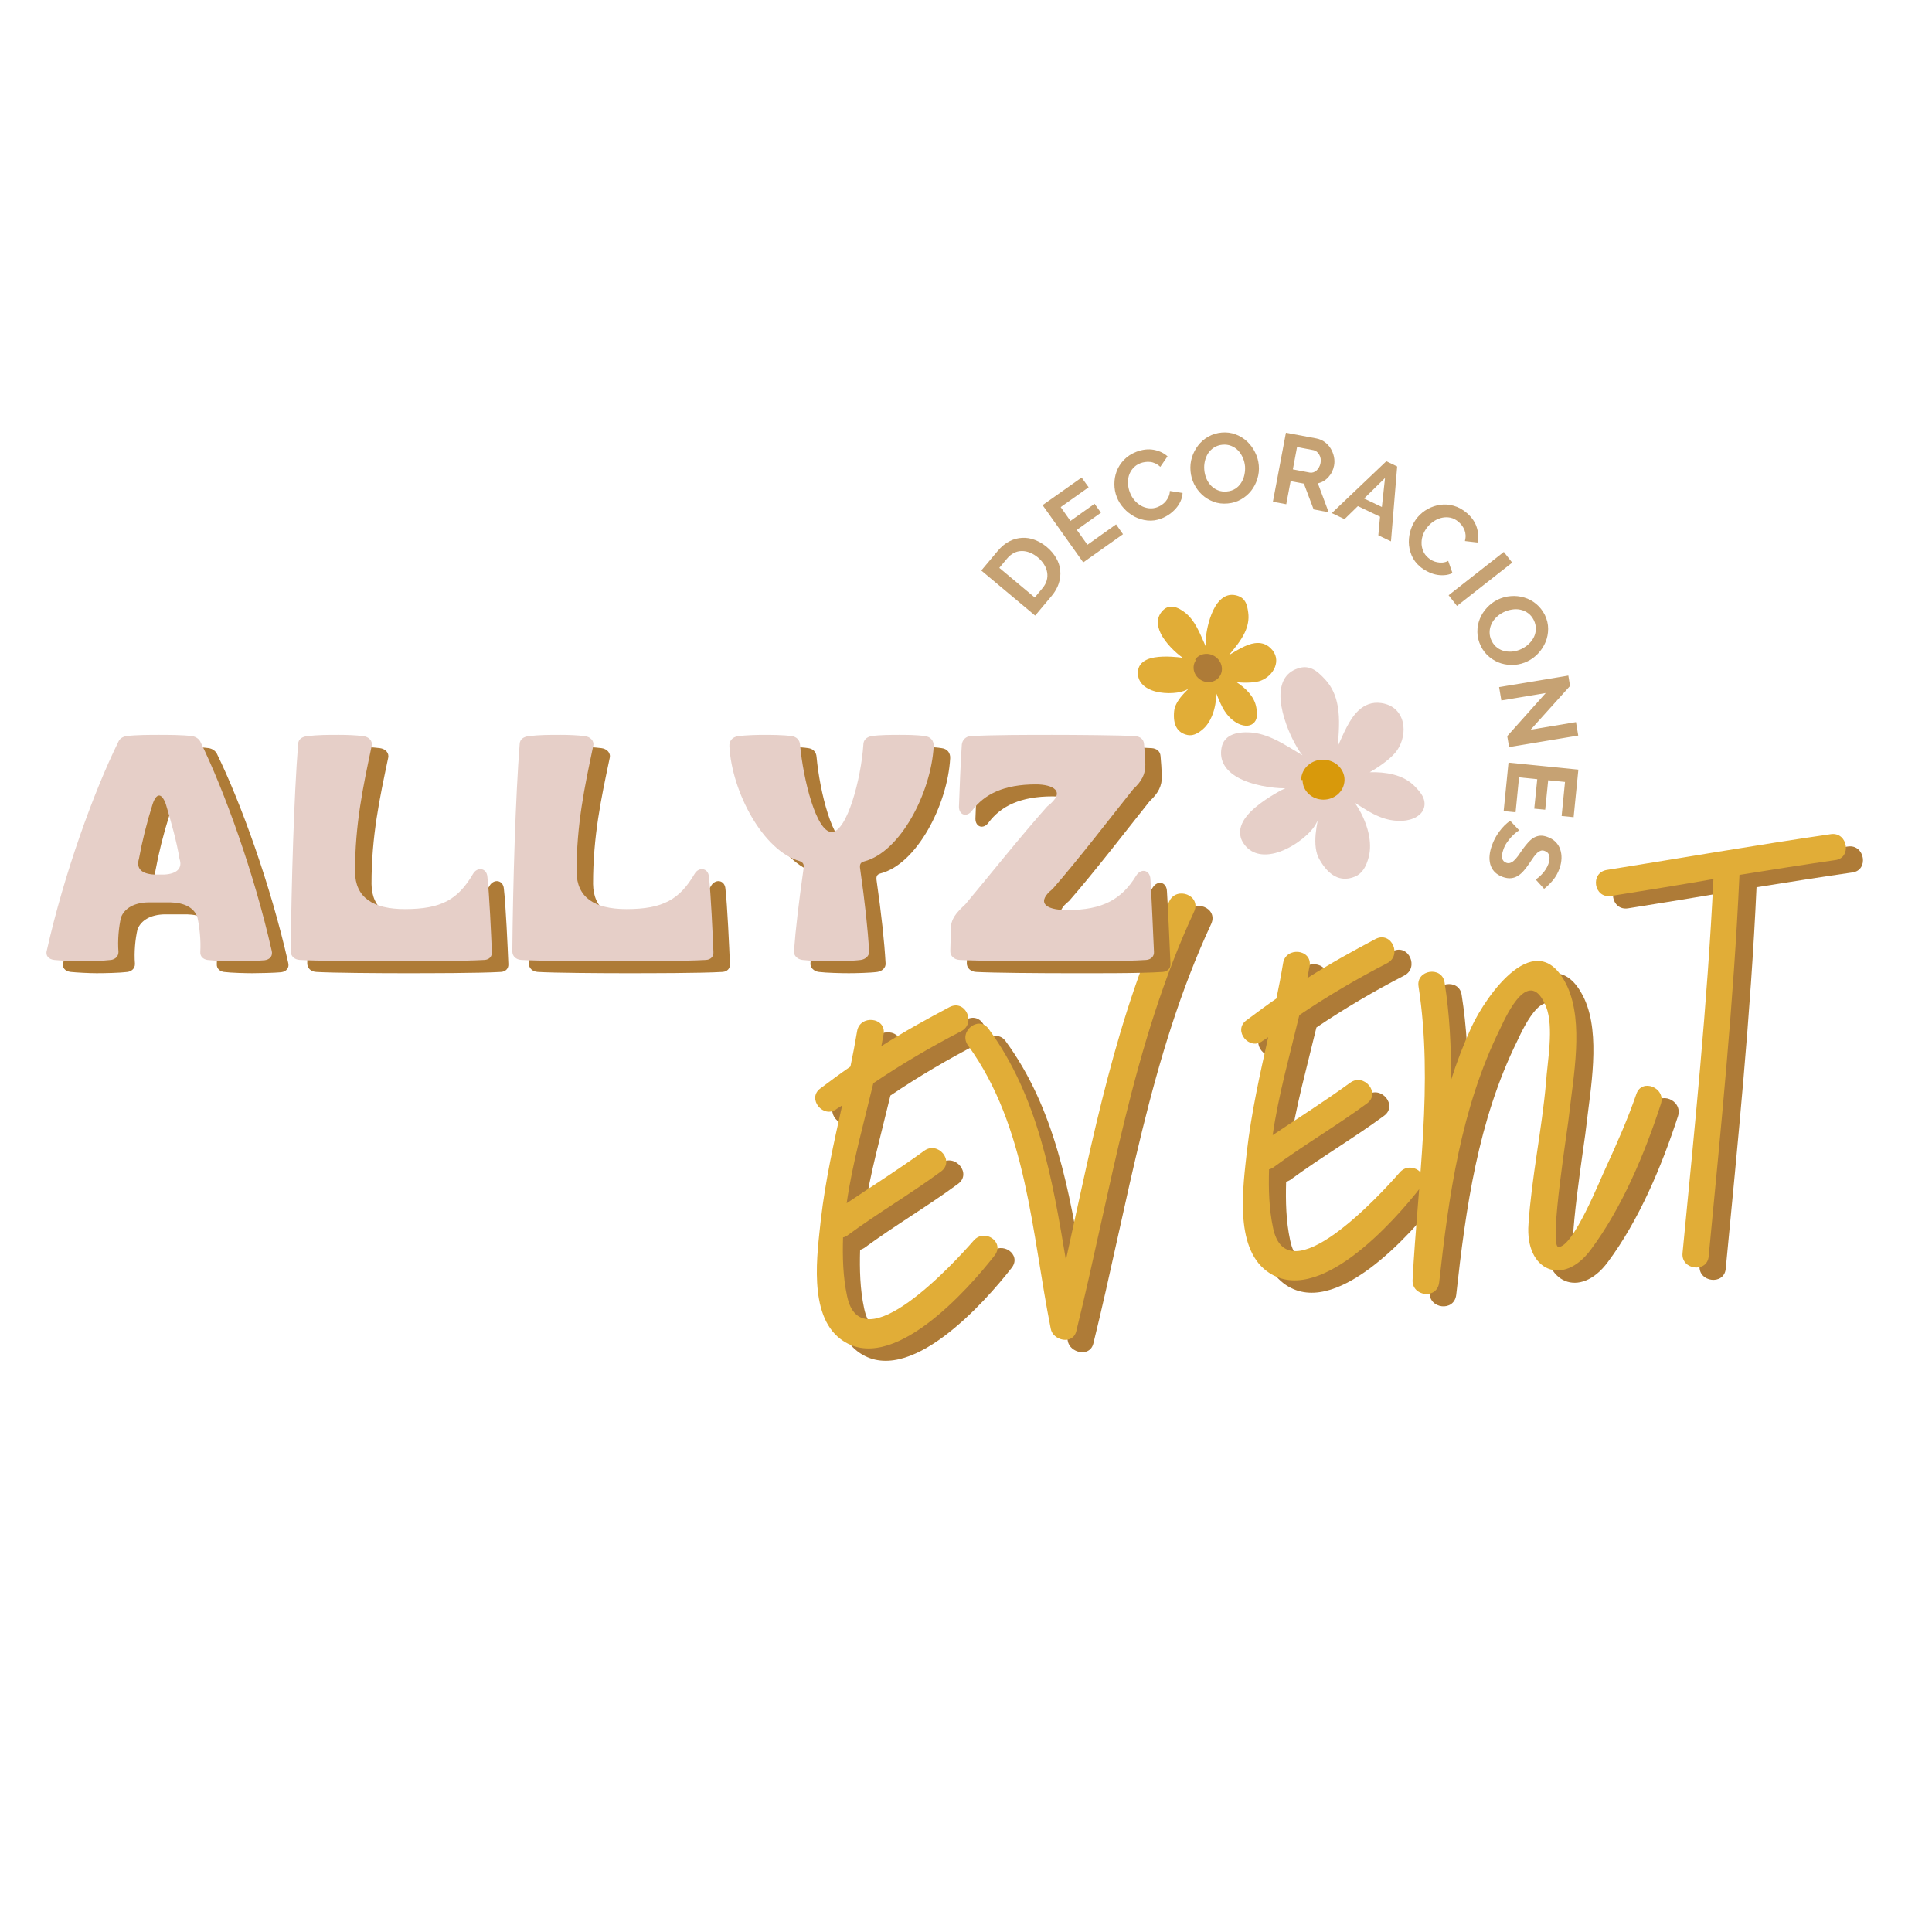 <svg xmlns="http://www.w3.org/2000/svg" xmlns:xlink="http://www.w3.org/1999/xlink" width="500" zoomAndPan="magnify" viewBox="0 0 375 375" height="500" preserveAspectRatio="xMidYMid meet" version="1.0"><defs><filter x="0%" y="0%" width="100%" height="100%" id="c37392196a"><feColorMatrix values="0 0 0 0 1 0 0 0 0 1 0 0 0 0 1 0 0 0 1 0" color-interpolation-filters="sRGB"/></filter><g/><mask id="1804c30959"><g filter="url(#c37392196a)"><rect x="-37.5" width="450" fill="#000000" y="-37.5" height="450" fill-opacity="0.7"/></g></mask><clipPath id="c6964104c2"><rect x="0" width="150" y="0" height="124"/></clipPath><clipPath id="2587eab259"><path d="M 237 129 L 277 129 L 277 170.688 L 237 170.688 Z M 237 129 " clip-rule="nonzero"/></clipPath><clipPath id="59ece704b3"><path d="M 265 128.688 L 277.004 128.688 L 277.004 131 L 265 131 Z M 265 128.688 " clip-rule="nonzero"/></clipPath><clipPath id="81bc506cd0"><path d="M 264 128.688 L 277.004 128.688 L 277.004 132 L 264 132 Z M 264 128.688 " clip-rule="nonzero"/></clipPath><clipPath id="7999b647b0"><path d="M 221 116 L 248 116 L 248 143 L 221 143 Z M 221 116 " clip-rule="nonzero"/></clipPath><clipPath id="60b44ec154"><path d="M 215.375 132.516 L 231.754 109.195 L 254.461 125.145 L 238.082 148.465 Z M 215.375 132.516 " clip-rule="nonzero"/></clipPath><clipPath id="b2f01dfa0f"><path d="M 215.375 132.516 L 244.254 91.395 L 276.168 113.809 L 247.289 154.93 Z M 215.375 132.516 " clip-rule="nonzero"/></clipPath><clipPath id="ca35cbfbac"><path d="M 220 115 L 248 115 L 248 143 L 220 143 Z M 220 115 " clip-rule="nonzero"/></clipPath><clipPath id="fc451f8021"><path d="M 215.375 132.516 L 231.754 109.195 L 254.461 125.145 L 238.082 148.465 Z M 215.375 132.516 " clip-rule="nonzero"/></clipPath><clipPath id="4cde6c639c"><path d="M 215.375 132.516 L 244.254 91.395 L 276.168 113.809 L 247.289 154.93 Z M 215.375 132.516 " clip-rule="nonzero"/></clipPath><clipPath id="ff3580fc15"><path d="M 251 109 L 255 109 L 255 128 L 251 128 Z M 251 109 " clip-rule="nonzero"/></clipPath><clipPath id="39e6a1db8c"><path d="M 215.375 132.516 L 231.754 109.195 L 254.461 125.145 L 238.082 148.465 Z M 215.375 132.516 " clip-rule="nonzero"/></clipPath><clipPath id="68a493f5f6"><path d="M 215.375 132.516 L 244.254 91.395 L 276.168 113.809 L 247.289 154.93 Z M 215.375 132.516 " clip-rule="nonzero"/></clipPath><clipPath id="eaf3eecfef"><path d="M 250 109 L 255 109 L 255 129 L 250 129 Z M 250 109 " clip-rule="nonzero"/></clipPath><clipPath id="9b2b7ef4ff"><path d="M 215.375 132.516 L 231.754 109.195 L 254.461 125.145 L 238.082 148.465 Z M 215.375 132.516 " clip-rule="nonzero"/></clipPath><clipPath id="c257853abd"><path d="M 215.375 132.516 L 244.254 91.395 L 276.168 113.809 L 247.289 154.93 Z M 215.375 132.516 " clip-rule="nonzero"/></clipPath><clipPath id="ea0b584fbe"><path d="M 232 127 L 237 127 L 237 132 L 232 132 Z M 232 127 " clip-rule="nonzero"/></clipPath><clipPath id="60d75063b9"><path d="M 215.375 132.516 L 231.754 109.195 L 254.461 125.145 L 238.082 148.465 Z M 215.375 132.516 " clip-rule="nonzero"/></clipPath><clipPath id="e26012d572"><path d="M 215.375 132.516 L 244.254 91.395 L 276.168 113.809 L 247.289 154.93 Z M 215.375 132.516 " clip-rule="nonzero"/></clipPath><clipPath id="e4bdb99748"><path d="M 231 126 L 238 126 L 238 133 L 231 133 Z M 231 126 " clip-rule="nonzero"/></clipPath><clipPath id="b543d613bf"><path d="M 215.375 132.516 L 231.754 109.195 L 254.461 125.145 L 238.082 148.465 Z M 215.375 132.516 " clip-rule="nonzero"/></clipPath><clipPath id="7c2bc5bb7f"><path d="M 215.375 132.516 L 244.254 91.395 L 276.168 113.809 L 247.289 154.93 Z M 215.375 132.516 " clip-rule="nonzero"/></clipPath></defs><g fill="#ae7b37" fill-opacity="1"><g transform="translate(159.054, 266.412)"><g><path d="M 30.805 -63.84 C 33.773 -65.352 31.668 -70.09 28.602 -68.562 C 24.113 -66.188 19.641 -63.715 15.32 -60.953 C 15.508 -61.707 15.582 -62.547 15.773 -63.305 C 16.281 -66.594 11.125 -67.117 10.613 -63.824 C 10.246 -61.59 9.793 -59.242 9.324 -56.992 C 7.367 -55.645 5.422 -54.195 3.48 -52.746 C 0.793 -50.762 4.129 -46.738 6.699 -48.805 C 7.07 -49.074 7.457 -49.238 7.727 -49.488 C 6.098 -42.188 4.469 -34.887 3.598 -27.395 C 2.895 -20.758 1.066 -8.867 7.426 -4.086 C 17.191 3.258 32.184 -13.738 37.336 -20.359 C 39.305 -22.953 35.355 -25.633 33.254 -23.227 C 29.496 -18.898 11.41 0.766 8.672 -12.465 C 7.875 -16.168 7.781 -19.984 7.891 -23.836 C 8.195 -23.883 8.383 -24.016 8.668 -24.164 C 14.598 -28.531 20.941 -32.238 26.871 -36.602 C 29.66 -38.598 26.324 -42.621 23.637 -40.641 C 18.723 -37.059 13.641 -33.867 8.594 -30.469 C 9.723 -38.312 11.977 -46.23 13.773 -53.77 C 19.195 -57.43 24.969 -60.836 30.805 -63.84 Z M 30.805 -63.84 "/></g></g></g><g fill="#ae7b37" fill-opacity="1"><g transform="translate(201.963, 259.555)"><g><path d="M 28.289 -82.18 C 17.953 -60.027 13.473 -36.219 8.238 -12.602 C 5.621 -28.34 2.852 -44.359 -6.809 -57.52 C -8.777 -60.105 -12.715 -56.887 -10.73 -54.199 C 0.695 -38.422 1.598 -17.859 5.289 0.707 C 5.66 3.031 9.539 3.965 10.246 1.262 C 17.035 -26.227 21.125 -54.426 33.148 -80.266 C 34.516 -83.383 29.668 -85.199 28.289 -82.18 Z M 28.289 -82.18 "/></g></g></g><g fill="#ae7b37" fill-opacity="1"><g transform="translate(241.743, 253.199)"><g><path d="M 30.805 -63.84 C 33.773 -65.352 31.668 -70.09 28.602 -68.562 C 24.113 -66.188 19.641 -63.715 15.32 -60.953 C 15.508 -61.707 15.582 -62.547 15.773 -63.305 C 16.281 -66.594 11.125 -67.117 10.613 -63.824 C 10.246 -61.59 9.793 -59.242 9.324 -56.992 C 7.367 -55.645 5.422 -54.195 3.48 -52.746 C 0.793 -50.762 4.129 -46.738 6.699 -48.805 C 7.07 -49.074 7.457 -49.238 7.727 -49.488 C 6.098 -42.188 4.469 -34.887 3.598 -27.395 C 2.895 -20.758 1.066 -8.867 7.426 -4.086 C 17.191 3.258 32.184 -13.738 37.336 -20.359 C 39.305 -22.953 35.355 -25.633 33.254 -23.227 C 29.496 -18.898 11.41 0.766 8.672 -12.465 C 7.875 -16.168 7.781 -19.984 7.891 -23.836 C 8.195 -23.883 8.383 -24.016 8.668 -24.164 C 14.598 -28.531 20.941 -32.238 26.871 -36.602 C 29.66 -38.598 26.324 -42.621 23.637 -40.641 C 18.723 -37.059 13.641 -33.867 8.594 -30.469 C 9.723 -38.312 11.977 -46.23 13.773 -53.77 C 19.195 -57.43 24.969 -60.836 30.805 -63.84 Z M 30.805 -63.84 "/></g></g></g><g fill="#ae7b37" fill-opacity="1"><g transform="translate(284.652, 246.342)"><g><path d="M 36.27 -31.578 C 34.574 -26.648 32.438 -21.855 30.289 -17.164 C 29.352 -15.254 23.965 -1.656 21.125 -1.926 C 19.23 -2.141 23.156 -26.168 23.23 -27.633 C 24.039 -34.906 26.09 -45.383 22.895 -52.43 C 17.059 -64.957 7.113 -50.738 4.266 -44.586 C 2.73 -41.234 1.414 -37.812 0.312 -34.324 C 0.34 -40.645 0.047 -47.02 -0.953 -53.277 C -1.469 -56.508 -6.52 -55.703 -6.004 -52.473 C -3.086 -33.574 -6.156 -14.547 -7.156 4.457 C -7.363 7.699 -2.395 8.355 -2 4.98 C -0.141 -11.887 2.227 -28.832 9.812 -44.23 C 11.277 -47.363 15.523 -56.43 18.75 -48.559 C 20.32 -44.562 18.996 -37.93 18.734 -33.746 C 17.918 -24.609 15.957 -15.492 15.34 -6.387 C 14.625 2.738 22.066 5.898 27.426 -1.379 C 33.484 -9.492 37.906 -20.035 41.031 -29.648 C 42.078 -32.816 37.316 -34.75 36.27 -31.578 Z M 36.27 -31.578 "/></g></g></g><g fill="#ae7b37" fill-opacity="1"><g transform="translate(325.643, 239.792)"><g><path d="M 33.086 -75.492 C 18.512 -73.371 4.105 -70.863 -10.434 -68.539 C -13.766 -68.008 -12.961 -62.957 -9.629 -63.488 C -3.062 -64.539 3.602 -65.602 10.246 -66.77 C 9.059 -42.453 6.594 -18.348 4.246 5.844 C 3.941 9.105 9.012 9.742 9.32 6.484 C 11.688 -18.227 14.172 -42.855 15.297 -67.574 C 21.457 -68.559 27.715 -69.559 33.891 -70.445 C 37.137 -70.859 36.332 -75.906 33.086 -75.492 Z M 33.086 -75.492 "/></g></g></g><g fill="#e1ad37" fill-opacity="1"><g transform="translate(155.742, 264.012)"><g><path d="M 30.805 -63.84 C 33.773 -65.352 31.668 -70.09 28.602 -68.562 C 24.113 -66.188 19.641 -63.715 15.32 -60.953 C 15.508 -61.707 15.582 -62.547 15.773 -63.305 C 16.281 -66.594 11.125 -67.117 10.613 -63.824 C 10.246 -61.59 9.793 -59.242 9.324 -56.992 C 7.367 -55.645 5.422 -54.195 3.48 -52.746 C 0.793 -50.762 4.129 -46.738 6.699 -48.805 C 7.07 -49.074 7.457 -49.238 7.727 -49.488 C 6.098 -42.188 4.469 -34.887 3.598 -27.395 C 2.895 -20.758 1.066 -8.867 7.426 -4.086 C 17.191 3.258 32.184 -13.738 37.336 -20.359 C 39.305 -22.953 35.355 -25.633 33.254 -23.227 C 29.496 -18.898 11.41 0.766 8.672 -12.465 C 7.875 -16.168 7.781 -19.984 7.891 -23.836 C 8.195 -23.883 8.383 -24.016 8.668 -24.164 C 14.598 -28.531 20.941 -32.238 26.871 -36.602 C 29.66 -38.598 26.324 -42.621 23.637 -40.641 C 18.723 -37.059 13.641 -33.867 8.594 -30.469 C 9.723 -38.312 11.977 -46.23 13.773 -53.77 C 19.195 -57.43 24.969 -60.836 30.805 -63.84 Z M 30.805 -63.84 "/></g></g></g><g fill="#e1ad37" fill-opacity="1"><g transform="translate(198.651, 257.156)"><g><path d="M 28.289 -82.18 C 17.953 -60.027 13.473 -36.219 8.238 -12.602 C 5.621 -28.34 2.852 -44.359 -6.809 -57.52 C -8.777 -60.105 -12.715 -56.887 -10.73 -54.199 C 0.695 -38.422 1.598 -17.859 5.289 0.707 C 5.66 3.031 9.539 3.965 10.246 1.262 C 17.035 -26.227 21.125 -54.426 33.148 -80.266 C 34.516 -83.383 29.668 -85.199 28.289 -82.18 Z M 28.289 -82.18 "/></g></g></g><g fill="#e1ad37" fill-opacity="1"><g transform="translate(238.43, 250.799)"><g><path d="M 30.805 -63.84 C 33.773 -65.352 31.668 -70.09 28.602 -68.562 C 24.113 -66.188 19.641 -63.715 15.32 -60.953 C 15.508 -61.707 15.582 -62.547 15.773 -63.305 C 16.281 -66.594 11.125 -67.117 10.613 -63.824 C 10.246 -61.59 9.793 -59.242 9.324 -56.992 C 7.367 -55.645 5.422 -54.195 3.48 -52.746 C 0.793 -50.762 4.129 -46.738 6.699 -48.805 C 7.07 -49.074 7.457 -49.238 7.727 -49.488 C 6.098 -42.188 4.469 -34.887 3.598 -27.395 C 2.895 -20.758 1.066 -8.867 7.426 -4.086 C 17.191 3.258 32.184 -13.738 37.336 -20.359 C 39.305 -22.953 35.355 -25.633 33.254 -23.227 C 29.496 -18.898 11.41 0.766 8.672 -12.465 C 7.875 -16.168 7.781 -19.984 7.891 -23.836 C 8.195 -23.883 8.383 -24.016 8.668 -24.164 C 14.598 -28.531 20.941 -32.238 26.871 -36.602 C 29.66 -38.598 26.324 -42.621 23.637 -40.641 C 18.723 -37.059 13.641 -33.867 8.594 -30.469 C 9.723 -38.312 11.977 -46.23 13.773 -53.77 C 19.195 -57.43 24.969 -60.836 30.805 -63.84 Z M 30.805 -63.84 "/></g></g></g><g fill="#e1ad37" fill-opacity="1"><g transform="translate(281.34, 243.943)"><g><path d="M 36.27 -31.578 C 34.574 -26.648 32.438 -21.855 30.289 -17.164 C 29.352 -15.254 23.965 -1.656 21.125 -1.926 C 19.23 -2.141 23.156 -26.168 23.23 -27.633 C 24.039 -34.906 26.09 -45.383 22.895 -52.43 C 17.059 -64.957 7.113 -50.738 4.266 -44.586 C 2.73 -41.234 1.414 -37.812 0.312 -34.324 C 0.34 -40.645 0.047 -47.02 -0.953 -53.277 C -1.469 -56.508 -6.52 -55.703 -6.004 -52.473 C -3.086 -33.574 -6.156 -14.547 -7.156 4.457 C -7.363 7.699 -2.395 8.355 -2 4.98 C -0.141 -11.887 2.227 -28.832 9.812 -44.23 C 11.277 -47.363 15.523 -56.43 18.75 -48.559 C 20.32 -44.562 18.996 -37.93 18.734 -33.746 C 17.918 -24.609 15.957 -15.492 15.34 -6.387 C 14.625 2.738 22.066 5.898 27.426 -1.379 C 33.484 -9.492 37.906 -20.035 41.031 -29.648 C 42.078 -32.816 37.316 -34.75 36.27 -31.578 Z M 36.27 -31.578 "/></g></g></g><g fill="#e1ad37" fill-opacity="1"><g transform="translate(322.331, 237.393)"><g><path d="M 33.086 -75.492 C 18.512 -73.371 4.105 -70.863 -10.434 -68.539 C -13.766 -68.008 -12.961 -62.957 -9.629 -63.488 C -3.062 -64.539 3.602 -65.602 10.246 -66.77 C 9.059 -42.453 6.594 -18.348 4.246 5.844 C 3.941 9.105 9.012 9.742 9.32 6.484 C 11.688 -18.227 14.172 -42.855 15.297 -67.574 C 21.457 -68.559 27.715 -69.559 33.891 -70.445 C 37.137 -70.859 36.332 -75.906 33.086 -75.492 Z M 33.086 -75.492 "/></g></g></g><g mask="url(#1804c30959)"><g transform="matrix(1, 0, 0, 1, 184, 56)"><g clip-path="url(#c6964104c2)"><g fill="#ae7b37" fill-opacity="1"><g transform="translate(16.013, 64.578)"><g><path d="M 0.906 -1.094 L -9.547 -9.844 L -6.359 -13.641 C -5.641 -14.492 -4.875 -15.125 -4.062 -15.531 C -3.258 -15.938 -2.438 -16.156 -1.594 -16.188 C -0.758 -16.227 0.055 -16.094 0.859 -15.781 C 1.672 -15.469 2.438 -15.016 3.156 -14.422 C 3.945 -13.754 4.562 -13.031 5 -12.25 C 5.445 -11.477 5.707 -10.672 5.781 -9.828 C 5.863 -8.992 5.766 -8.156 5.484 -7.312 C 5.211 -6.477 4.75 -5.672 4.094 -4.891 Z M 1.453 -12.375 C 0.953 -12.789 0.438 -13.102 -0.094 -13.312 C -0.633 -13.531 -1.172 -13.633 -1.703 -13.625 C -2.234 -13.625 -2.738 -13.5 -3.219 -13.25 C -3.707 -13 -4.156 -12.629 -4.562 -12.141 L -6.047 -10.359 L 0.828 -4.609 L 2.312 -6.391 C 2.727 -6.879 3.008 -7.391 3.156 -7.922 C 3.301 -8.461 3.328 -8.988 3.234 -9.5 C 3.148 -10.02 2.953 -10.523 2.641 -11.016 C 2.336 -11.504 1.941 -11.957 1.453 -12.375 Z M 1.453 -12.375 "/></g></g></g><g fill="#ae7b37" fill-opacity="1"><g transform="translate(25.098, 53.984)"><g><path d="M 7.531 -8.203 L 8.875 -6.297 L 1.156 -0.828 L -6.734 -11.938 L 0.844 -17.297 L 2.203 -15.406 L -3.219 -11.562 L -1.328 -8.875 L 3.359 -12.203 L 4.594 -10.469 L -0.094 -7.141 L 1.969 -4.25 Z M 7.531 -8.203 "/></g></g></g><g fill="#ae7b37" fill-opacity="1"><g transform="translate(34.678, 47.104)"><g><path d="M -1.922 -6.672 C -2.223 -7.441 -2.375 -8.258 -2.375 -9.125 C -2.383 -9.988 -2.238 -10.82 -1.938 -11.625 C -1.633 -12.438 -1.16 -13.176 -0.516 -13.844 C 0.117 -14.508 0.93 -15.035 1.922 -15.422 C 3.086 -15.859 4.195 -15.984 5.25 -15.797 C 6.301 -15.609 7.195 -15.188 7.938 -14.531 L 6.531 -12.484 C 6.219 -12.785 5.895 -13.008 5.562 -13.156 C 5.238 -13.312 4.91 -13.406 4.578 -13.438 C 4.254 -13.477 3.926 -13.473 3.594 -13.422 C 3.27 -13.379 2.969 -13.305 2.688 -13.203 C 2.07 -12.961 1.582 -12.625 1.219 -12.188 C 0.852 -11.758 0.594 -11.289 0.438 -10.781 C 0.289 -10.27 0.234 -9.727 0.266 -9.156 C 0.305 -8.594 0.426 -8.055 0.625 -7.547 C 0.832 -6.984 1.125 -6.477 1.5 -6.031 C 1.883 -5.582 2.312 -5.223 2.781 -4.953 C 3.258 -4.68 3.773 -4.516 4.328 -4.453 C 4.891 -4.391 5.441 -4.461 5.984 -4.672 C 6.273 -4.785 6.562 -4.938 6.844 -5.125 C 7.133 -5.32 7.383 -5.551 7.594 -5.812 C 7.812 -6.07 7.992 -6.367 8.141 -6.703 C 8.297 -7.035 8.379 -7.406 8.391 -7.812 L 10.859 -7.422 C 10.836 -6.867 10.707 -6.336 10.469 -5.828 C 10.238 -5.316 9.938 -4.848 9.562 -4.422 C 9.188 -3.992 8.754 -3.609 8.266 -3.266 C 7.773 -2.93 7.273 -2.664 6.766 -2.469 C 5.859 -2.113 4.953 -1.984 4.047 -2.078 C 3.148 -2.172 2.312 -2.422 1.531 -2.828 C 0.75 -3.242 0.055 -3.785 -0.547 -4.453 C -1.16 -5.117 -1.617 -5.859 -1.922 -6.672 Z M -1.922 -6.672 "/></g></g></g><g fill="#ae7b37" fill-opacity="1"><g transform="translate(47.081, 42.27)"><g><path d="M 7.219 -0.547 C 6.227 -0.453 5.305 -0.566 4.453 -0.891 C 3.609 -1.211 2.867 -1.664 2.234 -2.25 C 1.598 -2.844 1.082 -3.535 0.688 -4.328 C 0.301 -5.129 0.07 -5.961 0 -6.828 C -0.082 -7.734 0.004 -8.613 0.266 -9.469 C 0.535 -10.332 0.938 -11.109 1.469 -11.797 C 2 -12.492 2.66 -13.066 3.453 -13.516 C 4.242 -13.961 5.113 -14.227 6.062 -14.312 C 7.039 -14.395 7.953 -14.27 8.797 -13.938 C 9.641 -13.613 10.379 -13.148 11.016 -12.547 C 11.648 -11.941 12.16 -11.238 12.547 -10.438 C 12.941 -9.645 13.176 -8.816 13.25 -7.953 C 13.332 -7.055 13.238 -6.18 12.969 -5.328 C 12.707 -4.473 12.312 -3.707 11.781 -3.031 C 11.25 -2.352 10.594 -1.789 9.812 -1.344 C 9.039 -0.895 8.176 -0.629 7.219 -0.547 Z M 2.672 -7.062 C 2.723 -6.477 2.859 -5.922 3.078 -5.391 C 3.305 -4.859 3.609 -4.395 3.984 -4 C 4.359 -3.613 4.801 -3.316 5.312 -3.109 C 5.82 -2.898 6.391 -2.82 7.016 -2.875 C 7.66 -2.926 8.219 -3.102 8.688 -3.406 C 9.156 -3.707 9.535 -4.094 9.828 -4.562 C 10.129 -5.031 10.336 -5.539 10.453 -6.094 C 10.578 -6.656 10.617 -7.211 10.578 -7.766 C 10.523 -8.348 10.379 -8.906 10.141 -9.438 C 9.91 -9.977 9.609 -10.441 9.234 -10.828 C 8.867 -11.211 8.426 -11.508 7.906 -11.719 C 7.395 -11.926 6.832 -12.004 6.219 -11.953 C 5.582 -11.891 5.031 -11.707 4.562 -11.406 C 4.094 -11.102 3.707 -10.723 3.406 -10.266 C 3.113 -9.805 2.906 -9.297 2.781 -8.734 C 2.656 -8.18 2.617 -7.625 2.672 -7.062 Z M 2.672 -7.062 "/></g></g></g><g fill="#ae7b37" fill-opacity="1"><g transform="translate(61.677, 41.12)"><g><path d="M 1.391 0.266 L 3.922 -13.125 L 9.844 -12.016 C 10.469 -11.891 11.016 -11.648 11.484 -11.297 C 11.953 -10.953 12.332 -10.531 12.625 -10.031 C 12.926 -9.531 13.133 -8.992 13.25 -8.422 C 13.363 -7.848 13.367 -7.289 13.266 -6.75 C 13.098 -5.875 12.727 -5.125 12.156 -4.5 C 11.594 -3.883 10.914 -3.484 10.125 -3.297 L 12.219 2.312 L 9.297 1.75 L 7.406 -3.25 L 4.828 -3.734 L 3.984 0.75 Z M 5.266 -6.016 L 8.547 -5.391 C 8.773 -5.348 9.004 -5.363 9.234 -5.438 C 9.473 -5.508 9.68 -5.629 9.859 -5.797 C 10.047 -5.961 10.207 -6.172 10.344 -6.422 C 10.488 -6.672 10.586 -6.945 10.641 -7.25 C 10.703 -7.562 10.707 -7.852 10.656 -8.125 C 10.602 -8.406 10.508 -8.66 10.375 -8.891 C 10.238 -9.129 10.07 -9.32 9.875 -9.469 C 9.688 -9.613 9.473 -9.707 9.234 -9.75 L 6.078 -10.344 Z M 5.266 -6.016 "/></g></g></g><g fill="#ae7b37" fill-opacity="1"><g transform="translate(74.425, 43.543)"><g><path d="M 10.656 -10.016 L 12.766 -9 L 11.562 5.531 L 9.109 4.359 L 9.438 0.75 L 5.141 -1.312 L 2.547 1.219 L 0.078 0.047 Z M 9.797 -1.141 L 10.406 -6.766 L 6.344 -2.781 Z M 9.797 -1.141 "/></g></g></g><g fill="#ae7b37" fill-opacity="1"><g transform="translate(86.234, 49.202)"><g><path d="M 4.953 -4.844 C 5.492 -5.477 6.145 -6.004 6.906 -6.422 C 7.664 -6.836 8.469 -7.102 9.312 -7.219 C 10.164 -7.344 11.039 -7.281 11.938 -7.031 C 12.832 -6.781 13.68 -6.312 14.484 -5.625 C 15.43 -4.812 16.066 -3.895 16.391 -2.875 C 16.723 -1.863 16.773 -0.875 16.547 0.094 L 14.109 -0.188 C 14.211 -0.602 14.254 -0.988 14.234 -1.344 C 14.211 -1.707 14.141 -2.039 14.016 -2.344 C 13.891 -2.656 13.727 -2.941 13.531 -3.203 C 13.332 -3.461 13.117 -3.691 12.891 -3.891 C 12.391 -4.328 11.863 -4.602 11.312 -4.719 C 10.758 -4.832 10.219 -4.832 9.688 -4.719 C 9.164 -4.613 8.664 -4.41 8.188 -4.109 C 7.707 -3.805 7.289 -3.445 6.938 -3.031 C 6.539 -2.57 6.234 -2.07 6.016 -1.531 C 5.805 -0.988 5.695 -0.445 5.688 0.094 C 5.676 0.645 5.773 1.18 5.984 1.703 C 6.191 2.223 6.52 2.672 6.969 3.047 C 7.195 3.254 7.461 3.438 7.766 3.594 C 8.066 3.75 8.383 3.859 8.719 3.922 C 9.051 3.992 9.398 4.016 9.766 3.984 C 10.141 3.961 10.504 3.852 10.859 3.656 L 11.688 6.031 C 11.188 6.27 10.656 6.406 10.094 6.438 C 9.539 6.477 8.984 6.438 8.422 6.312 C 7.867 6.188 7.328 5.984 6.797 5.703 C 6.266 5.43 5.789 5.117 5.375 4.766 C 4.633 4.129 4.094 3.395 3.75 2.562 C 3.406 1.727 3.227 0.875 3.219 0 C 3.219 -0.875 3.363 -1.734 3.656 -2.578 C 3.957 -3.43 4.391 -4.188 4.953 -4.844 Z M 4.953 -4.844 "/></g></g></g><g fill="#ae7b37" fill-opacity="1"><g transform="translate(96.298, 58.406)"><g><path d="M 0.875 1.125 L 11.594 -7.281 L 13.219 -5.203 L 2.5 3.203 Z M 0.875 1.125 "/></g></g></g><g fill="#ae7b37" fill-opacity="1"><g transform="translate(100.321, 62.858)"><g><path d="M 3.109 6.547 C 2.672 5.641 2.445 4.734 2.438 3.828 C 2.426 2.93 2.582 2.078 2.906 1.266 C 3.227 0.461 3.691 -0.258 4.297 -0.906 C 4.898 -1.562 5.594 -2.082 6.375 -2.469 C 7.195 -2.863 8.051 -3.094 8.938 -3.156 C 9.832 -3.227 10.703 -3.133 11.547 -2.875 C 12.391 -2.625 13.156 -2.211 13.844 -1.641 C 14.539 -1.066 15.102 -0.352 15.531 0.5 C 15.957 1.383 16.172 2.281 16.172 3.188 C 16.172 4.094 16.004 4.945 15.672 5.75 C 15.336 6.562 14.867 7.289 14.266 7.938 C 13.66 8.594 12.973 9.109 12.203 9.484 C 11.391 9.891 10.535 10.125 9.641 10.188 C 8.754 10.25 7.895 10.156 7.062 9.906 C 6.238 9.656 5.477 9.242 4.781 8.672 C 4.082 8.109 3.523 7.398 3.109 6.547 Z M 7.547 -0.047 C 7.016 0.211 6.539 0.539 6.125 0.938 C 5.719 1.332 5.398 1.773 5.172 2.266 C 4.941 2.754 4.82 3.281 4.812 3.844 C 4.801 4.406 4.93 4.969 5.203 5.531 C 5.492 6.102 5.863 6.551 6.312 6.875 C 6.758 7.207 7.254 7.426 7.797 7.531 C 8.348 7.645 8.898 7.66 9.453 7.578 C 10.016 7.492 10.547 7.328 11.047 7.078 C 11.578 6.816 12.051 6.484 12.469 6.078 C 12.883 5.672 13.207 5.223 13.438 4.734 C 13.664 4.242 13.781 3.723 13.781 3.172 C 13.789 2.617 13.66 2.066 13.391 1.516 C 13.109 0.941 12.738 0.488 12.281 0.156 C 11.832 -0.176 11.336 -0.398 10.797 -0.516 C 10.266 -0.629 9.719 -0.641 9.156 -0.547 C 8.594 -0.461 8.055 -0.297 7.547 -0.047 Z M 7.547 -0.047 "/></g></g></g><g fill="#ae7b37" fill-opacity="1"><g transform="translate(106.741, 75.957)"><g><path d="M 9.281 2.562 L 0.672 4 L 0.234 1.406 L 13.672 -0.828 L 14 1.188 L 6.359 9.672 L 15.156 8.203 L 15.594 10.812 L 2.172 13.047 L 1.812 10.922 Z M 9.281 2.562 "/></g></g></g><g fill="#ae7b37" fill-opacity="1"><g transform="translate(108.939, 90.602)"><g><path d="M 1.234 11.062 L -1.078 10.828 L -0.141 1.422 L 13.422 2.781 L 12.5 12.016 L 10.172 11.781 L 10.828 5.172 L 7.562 4.844 L 6.984 10.562 L 4.859 10.359 L 5.438 4.641 L 1.906 4.281 Z M 1.234 11.062 "/></g></g></g><g fill="#ae7b37" fill-opacity="1"><g transform="translate(107.742, 102.38)"><g><path d="M 6.312 12.312 C 6.426 12.27 6.594 12.16 6.812 11.984 C 7.039 11.805 7.281 11.582 7.531 11.312 C 7.789 11.051 8.031 10.75 8.25 10.406 C 8.477 10.062 8.66 9.703 8.797 9.328 C 9.035 8.641 9.086 8.082 8.953 7.656 C 8.828 7.227 8.531 6.938 8.062 6.781 C 7.801 6.688 7.562 6.672 7.344 6.734 C 7.133 6.797 6.914 6.922 6.688 7.109 C 6.469 7.305 6.238 7.566 6 7.891 C 5.77 8.223 5.504 8.609 5.203 9.047 C 4.816 9.629 4.438 10.141 4.062 10.578 C 3.688 11.023 3.289 11.375 2.875 11.625 C 2.469 11.883 2.023 12.035 1.547 12.078 C 1.066 12.129 0.535 12.051 -0.047 11.844 C -0.734 11.594 -1.273 11.254 -1.672 10.828 C -2.066 10.398 -2.336 9.91 -2.484 9.359 C -2.629 8.805 -2.672 8.223 -2.609 7.609 C -2.547 6.992 -2.398 6.375 -2.172 5.75 C -1.836 4.781 -1.359 3.875 -0.734 3.031 C -0.117 2.188 0.582 1.484 1.375 0.922 L 3.141 2.797 C 2.984 2.867 2.77 3.016 2.5 3.234 C 2.227 3.453 1.938 3.723 1.625 4.047 C 1.32 4.367 1.023 4.742 0.734 5.172 C 0.441 5.598 0.211 6.062 0.047 6.562 C -0.441 7.938 -0.242 8.781 0.641 9.094 C 0.91 9.188 1.172 9.188 1.422 9.094 C 1.68 9.008 1.93 8.848 2.172 8.609 C 2.41 8.379 2.664 8.082 2.938 7.719 C 3.207 7.352 3.5 6.93 3.812 6.453 C 4.207 5.91 4.582 5.445 4.938 5.062 C 5.301 4.676 5.672 4.379 6.047 4.172 C 6.422 3.973 6.812 3.859 7.219 3.828 C 7.633 3.805 8.086 3.883 8.578 4.062 C 9.223 4.281 9.758 4.602 10.188 5.031 C 10.613 5.457 10.914 5.941 11.094 6.484 C 11.281 7.035 11.363 7.625 11.344 8.25 C 11.32 8.875 11.195 9.516 10.969 10.172 C 10.645 11.078 10.203 11.859 9.641 12.516 C 9.086 13.172 8.531 13.711 7.969 14.141 Z M 6.312 12.312 "/></g></g></g></g></g></g><path fill="#e6cfc8" d="M 257.875 151.465 C 258.121 151.617 257.711 152.496 257.637 152.684 C 257.125 154.012 256.543 155.355 255.875 156.609 C 255.305 157.676 254.926 158.969 254.227 159.961 C 252.105 162.961 244.961 167.324 242.176 163.145 C 239.836 159.633 246.316 155.832 248.543 154.562 C 249.418 154.059 250.242 153.672 251.211 153.367 C 252.574 152.941 253.938 152.457 255.305 152.004 C 255.734 151.859 256.168 151.555 256.613 151.492 C 256.852 151.457 257.508 151.371 257.293 151.266 C 257.121 151.18 256.125 151.508 255.93 151.547 C 254.785 151.793 253.578 151.898 252.406 152.004 C 251.352 152.098 250.285 152.059 249.223 152.059 C 245.836 152.059 236.941 150.66 238.027 145.238 C 238.441 143.16 240.887 142.984 242.574 143.078 C 246.5 143.297 250.168 146.238 253.488 148.023 C 254.391 148.512 255.242 149.047 256.156 149.504 C 256.605 149.727 257.027 150.023 257.465 150.242 C 257.574 150.297 257.75 150.469 257.75 150.469 C 257.75 150.469 257.512 150.375 257.41 150.297 C 256.93 149.941 256.305 149.66 255.93 149.16 C 255.066 148.012 254.082 146.828 253.203 145.637 C 252.594 144.809 252.125 143.941 251.668 143.023 C 250.051 139.789 247.125 131.824 252.578 130.461 C 254.285 130.035 255.496 131.32 256.555 132.449 C 259.719 135.824 259.098 140.957 258.773 145.184 C 258.668 146.523 258.812 148.039 258.488 149.332 C 258.355 149.867 258.484 150.488 258.375 151.039 C 258.363 151.098 258.316 151.207 258.316 151.207 L 258.316 150.922 C 258.316 150.461 258.539 149.883 258.66 149.445 C 258.91 148.539 259.223 147.543 259.684 146.719 C 261.445 143.539 263.102 136.586 267.98 137.281 C 272.016 137.859 272.41 142.32 270.539 145.125 C 268.828 147.691 261.91 151.664 258.547 151.664 C 258.375 151.664 258.887 151.691 259.059 151.664 C 259.445 151.598 259.863 151.52 260.25 151.434 C 261.48 151.172 262.688 150.934 263.945 150.809 C 267.215 150.484 271.457 150.594 273.949 153.082 C 274.82 153.957 276.031 155.172 275.652 156.551 C 275.277 157.926 273.484 158.473 272.242 158.539 C 268.379 158.754 265.746 156.602 262.582 154.676 C 261.594 154.074 260.723 153.352 259.738 152.742 C 259.625 152.672 258.547 152.164 258.547 151.891 C 258.547 151.621 258.98 152.211 259.172 152.402 C 259.48 152.715 259.766 153.055 260.078 153.367 C 260.973 154.262 261.621 155.242 262.352 156.266 C 264.203 158.855 265.77 162.891 264.969 166.098 C 264.648 167.379 264.074 168.891 262.75 169.453 C 259.887 170.672 258.027 168.719 256.727 166.441 C 254.652 162.809 257.875 155.473 257.875 151.465 Z M 257.875 151.465 " fill-opacity="1" fill-rule="evenodd"/><g clip-path="url(#2587eab259)"><path fill="#e6cfc8" d="M 249.469 153.004 L 249.449 153.016 C 248.984 153.223 248.531 153.461 248.062 153.727 C 246.453 154.645 242.777 156.844 241.363 159.305 C 240.547 160.723 240.391 162.223 241.363 163.684 C 242.77 165.801 245.074 166.199 247.5 165.586 C 250.52 164.816 253.699 162.422 255.035 160.531 C 255.277 160.188 255.488 159.816 255.68 159.426 C 255.707 159.367 255.738 159.309 255.766 159.246 C 255.59 160.152 255.445 161.051 255.367 161.914 C 255.199 163.797 255.355 165.512 256.094 166.801 C 256.973 168.344 258.109 169.723 259.562 170.281 C 260.559 170.668 261.707 170.695 263.039 170.133 C 263.699 169.852 264.215 169.387 264.613 168.824 C 265.148 168.07 265.473 167.129 265.688 166.281 C 266.039 164.875 265.98 163.324 265.645 161.793 C 265.164 159.602 264.121 157.445 262.965 155.828 L 262.949 155.805 C 264.594 156.84 266.129 157.875 267.809 158.551 C 269.172 159.094 270.621 159.406 272.285 159.316 C 273.141 159.27 274.223 159.016 275.051 158.492 C 275.703 158.078 276.203 157.504 276.406 156.758 C 276.613 156.008 276.484 155.297 276.168 154.633 C 275.777 153.828 275.082 153.105 274.504 152.527 C 273.402 151.422 271.988 150.734 270.457 150.34 C 268.977 149.957 267.383 149.852 265.867 149.891 C 268.238 148.535 270.352 146.879 271.219 145.578 C 272.281 143.988 272.691 141.926 272.277 140.176 C 271.836 138.332 270.52 136.809 268.098 136.461 C 266.305 136.203 264.875 136.809 263.699 137.895 C 261.859 139.59 260.699 142.598 259.656 144.871 C 259.855 142.371 260.105 139.598 259.652 137.051 C 259.312 135.133 258.582 133.344 257.191 131.855 C 256.48 131.098 255.695 130.293 254.781 129.859 C 254.059 129.52 253.266 129.387 252.363 129.613 C 249.66 130.285 248.637 132.285 248.543 134.707 C 248.434 137.719 249.875 141.426 250.871 143.422 C 251.156 143.996 251.445 144.547 251.766 145.086 C 251.984 145.453 252.223 145.812 252.48 146.168 L 252.816 146.602 C 251.152 145.625 249.406 144.469 247.59 143.594 C 245.984 142.816 244.324 142.258 242.625 142.16 C 241.465 142.094 240 142.168 238.906 142.727 C 238.023 143.176 237.348 143.906 237.117 145.059 C 236.582 147.719 237.988 149.609 240.191 150.871 C 242.988 152.469 247.113 153 249.223 153.004 Z M 260.344 152.234 L 260.418 152.219 C 261.145 152.062 261.863 151.914 262.586 151.797 C 263.062 151.719 263.539 151.652 264.023 151.602 C 265.891 151.414 268.09 151.367 270.066 151.871 C 271.32 152.191 272.488 152.734 273.395 153.641 C 273.859 154.102 274.441 154.668 274.758 155.316 C 274.914 155.637 275 155.98 274.898 156.344 C 274.773 156.816 274.375 157.121 273.926 157.336 C 273.375 157.605 272.727 157.734 272.199 157.766 C 270.781 157.844 269.543 157.578 268.383 157.117 C 266.52 156.375 264.844 155.156 262.977 154.023 Z M 259.336 150.793 L 259.402 150.781 L 259.734 150.719 C 261.191 150.41 262.992 149.629 264.695 148.691 C 266.953 147.441 269.043 145.898 269.855 144.672 C 270.664 143.457 270.992 141.891 270.672 140.562 C 270.375 139.328 269.48 138.332 267.863 138.102 C 266.184 137.863 264.988 138.754 264.027 140.016 C 262.414 142.145 261.441 145.285 260.418 147.129 C 260.254 147.426 260.109 147.75 259.984 148.082 C 259.781 148.605 259.617 149.156 259.477 149.672 C 259.418 149.883 259.336 150.129 259.266 150.375 C 259.27 150.5 259.273 150.625 259.266 150.746 L 259.262 150.801 Z M 258.402 153.469 C 258 156.035 257.055 159.238 256.809 162.043 C 256.676 163.594 256.75 165.016 257.359 166.078 C 257.949 167.109 258.652 168.078 259.547 168.641 C 260.344 169.141 261.305 169.27 262.461 168.773 C 262.973 168.559 263.328 168.145 263.594 167.676 C 263.91 167.129 264.105 166.496 264.25 165.918 C 264.617 164.434 264.422 162.762 263.938 161.156 C 263.438 159.508 262.621 157.934 261.742 156.703 C 261.309 156.098 260.902 155.508 260.457 154.941 C 260.176 154.586 259.879 154.238 259.543 153.902 L 258.758 153.066 C 258.703 153.035 258.648 153.004 258.598 152.973 L 258.57 153.043 C 258.516 153.184 258.457 153.328 258.402 153.469 Z M 257.625 149.297 L 257 148.941 C 256.867 148.848 256.746 148.746 256.648 148.621 L 253.922 145.105 C 253.637 144.719 253.387 144.324 253.152 143.918 C 252.91 143.5 252.688 143.066 252.465 142.625 C 251.562 140.824 250.211 137.492 250.309 134.773 C 250.363 133.152 250.98 131.766 252.789 131.312 C 253.387 131.16 253.895 131.328 254.352 131.617 C 254.938 131.984 255.441 132.539 255.922 133.047 C 257.074 134.277 257.664 135.77 257.953 137.355 C 258.406 139.891 258.105 142.66 257.918 145.117 C 257.848 146.047 257.898 147.066 257.824 148.031 C 257.797 148.41 257.75 148.777 257.664 149.125 C 257.648 149.184 257.637 149.238 257.625 149.297 Z M 256.645 152.477 C 256.414 153.074 256.168 153.676 255.902 154.266 C 255.621 154.906 255.32 155.531 254.996 156.141 C 254.594 156.895 254.285 157.758 253.898 158.555 C 253.754 158.848 253.598 159.129 253.414 159.391 C 252.285 160.996 249.578 163.023 247.016 163.684 C 245.441 164.086 243.902 163.977 242.988 162.602 C 242.27 161.531 242.797 160.441 243.633 159.445 C 245.148 157.625 247.781 156.105 249.02 155.398 C 249.43 155.16 249.828 154.949 250.238 154.766 C 250.641 154.582 251.055 154.422 251.5 154.281 L 255.605 152.91 Z M 256.094 150.504 L 256.113 150.516 C 255.941 150.566 255.797 150.605 255.73 150.621 C 255.297 150.715 254.852 150.785 254.406 150.844 C 253.711 150.938 253.012 150.996 252.32 151.062 C 251.922 151.098 251.52 151.113 251.121 151.121 C 250.488 151.129 249.855 151.117 249.223 151.117 C 247.332 151.121 243.625 150.676 241.117 149.25 C 239.641 148.406 238.582 147.207 238.934 145.422 C 239.07 144.746 239.559 144.406 240.125 144.219 C 240.887 143.965 241.789 143.957 242.523 144 C 243.988 144.078 245.41 144.578 246.793 145.242 C 248.992 146.297 251.086 147.766 253.055 148.824 L 255.754 150.312 Z M 256.094 150.504 " fill-opacity="1" fill-rule="evenodd"/></g><g clip-path="url(#59ece704b3)"><path fill="#e6cfc8" d="M 279.27 115.695 C 279.441 115.816 279.148 116.52 279.098 116.672 C 278.734 117.73 278.32 118.805 277.844 119.809 C 277.438 120.66 277.168 121.695 276.672 122.488 C 275.164 124.887 270.078 128.375 268.094 125.035 C 266.43 122.227 271.039 119.188 272.625 118.172 C 273.25 117.77 273.836 117.461 274.527 117.219 C 275.496 116.875 276.469 116.492 277.438 116.125 C 277.742 116.012 278.051 115.77 278.371 115.719 C 278.539 115.691 279.008 115.621 278.855 115.535 C 278.73 115.465 278.023 115.73 277.883 115.762 C 277.07 115.957 276.211 116.043 275.375 116.125 C 274.625 116.203 273.867 116.172 273.109 116.172 C 270.699 116.172 264.371 115.055 265.141 110.719 C 265.438 109.055 267.176 108.918 268.379 108.992 C 271.172 109.164 273.785 111.516 276.145 112.945 C 276.789 113.336 277.395 113.762 278.047 114.125 C 278.363 114.305 278.664 114.543 278.977 114.719 C 279.055 114.762 279.18 114.898 279.18 114.898 C 279.18 114.898 279.008 114.824 278.938 114.762 C 278.594 114.477 278.148 114.25 277.883 113.855 C 277.27 112.934 276.566 111.988 275.941 111.035 C 275.508 110.375 275.176 109.68 274.852 108.945 C 273.699 106.359 271.617 99.992 275.496 98.902 C 276.711 98.562 277.574 99.59 278.328 100.492 C 280.582 103.191 280.137 107.293 279.906 110.672 C 279.832 111.742 279.934 112.957 279.703 113.988 C 279.609 114.418 279.703 114.914 279.625 115.355 C 279.613 115.402 279.582 115.488 279.582 115.488 L 279.582 115.262 C 279.582 114.891 279.738 114.43 279.824 114.082 C 280.004 113.355 280.227 112.559 280.555 111.898 C 281.809 109.359 282.988 103.797 286.461 104.355 C 289.332 104.816 289.613 108.383 288.281 110.629 C 287.062 112.68 282.141 115.855 279.746 115.855 C 279.625 115.855 279.988 115.875 280.109 115.855 C 280.387 115.801 280.684 115.738 280.957 115.672 C 281.832 115.461 282.695 115.273 283.59 115.172 C 285.914 114.91 288.934 115 290.707 116.988 C 291.328 117.688 292.191 118.66 291.922 119.762 C 291.656 120.863 290.375 121.297 289.496 121.352 C 286.742 121.523 284.871 119.805 282.617 118.262 C 281.914 117.781 281.297 117.203 280.594 116.719 C 280.516 116.66 279.746 116.254 279.746 116.035 C 279.746 115.82 280.055 116.293 280.191 116.445 C 280.41 116.695 280.613 116.965 280.836 117.219 C 281.473 117.93 281.934 118.715 282.457 119.535 C 283.773 121.605 284.887 124.832 284.316 127.398 C 284.09 128.422 283.68 129.629 282.738 130.078 C 280.699 131.051 279.375 129.492 278.449 127.668 C 276.973 124.766 279.27 118.902 279.27 115.695 Z M 279.27 115.695 " fill-opacity="1" fill-rule="evenodd"/></g><g clip-path="url(#81bc506cd0)"><path fill="#e6cfc8" d="M 272.535 117.098 C 272.395 117.18 272.25 117.27 272.105 117.363 C 270.914 118.125 268.184 119.969 267.191 122.023 C 266.645 123.164 266.562 124.359 267.254 125.531 C 268.348 127.379 270.145 127.707 272.031 127.152 C 274.121 126.539 276.312 124.746 277.359 123.242 C 277.324 123.512 277.297 123.777 277.273 124.039 C 277.152 125.566 277.27 126.953 277.801 128 C 278.43 129.238 279.25 130.344 280.277 130.828 C 281.07 131.203 281.988 131.254 283.055 130.742 C 283.574 130.5 283.977 130.09 284.285 129.59 C 284.66 128.984 284.891 128.234 285.039 127.559 C 285.352 126.176 285.219 124.613 284.824 123.117 C 284.512 121.938 284.035 120.797 283.5 119.824 C 284.387 120.453 285.254 121.047 286.18 121.469 C 287.199 121.938 288.289 122.203 289.543 122.129 C 290.211 122.086 291.059 121.859 291.699 121.387 C 292.168 121.039 292.531 120.562 292.68 119.945 C 292.828 119.34 292.742 118.762 292.52 118.227 C 292.238 117.551 291.723 116.949 291.297 116.469 C 290.492 115.562 289.469 114.996 288.359 114.664 C 287.449 114.395 286.48 114.285 285.535 114.273 C 287.078 113.23 288.406 112.012 288.984 111.043 C 289.898 109.508 290.141 107.43 289.52 105.875 C 289.043 104.691 288.098 103.781 286.59 103.535 C 285.156 103.305 284.02 103.871 283.094 104.887 C 282.16 105.914 281.477 107.469 280.887 108.93 C 280.98 107.371 281.023 105.742 280.793 104.215 C 280.551 102.633 280.016 101.156 279 99.934 C 278.484 99.316 277.914 98.668 277.254 98.305 C 276.664 97.977 276.004 97.852 275.262 98.059 C 273.215 98.629 272.414 100.328 272.367 102.398 C 272.316 104.801 273.332 107.727 274.035 109.309 C 274.238 109.77 274.445 110.211 274.672 110.645 C 274.742 110.773 274.812 110.902 274.887 111.031 C 273.738 110.246 272.539 109.422 271.297 108.852 C 270.363 108.422 269.41 108.133 268.434 108.07 C 267.523 108.012 266.367 108.094 265.523 108.613 C 264.891 109.004 264.398 109.609 264.227 110.555 C 263.848 112.672 264.805 114.188 266.32 115.234 C 268.141 116.488 270.844 117 272.535 117.098 Z M 281.418 116.387 C 281.754 116.305 282.086 116.23 282.422 116.164 C 282.836 116.082 283.254 116.012 283.676 115.965 C 284.984 115.816 286.527 115.773 287.91 116.18 C 288.742 116.426 289.52 116.836 290.121 117.512 C 290.398 117.824 290.738 118.199 290.973 118.621 C 291.133 118.914 291.246 119.234 291.16 119.578 C 291.086 119.895 290.852 120.102 290.59 120.25 C 290.227 120.457 289.797 120.555 289.445 120.578 C 288.469 120.641 287.617 120.426 286.82 120.062 C 285.52 119.477 284.352 118.52 283.051 117.629 Z M 280.5 114.949 L 280.648 114.285 C 280.75 113.875 280.863 113.441 281.004 113.027 C 281.094 112.766 281.195 112.508 281.312 112.273 C 282.02 110.836 282.691 108.414 283.789 106.719 C 284.426 105.742 285.195 104.992 286.328 105.176 C 287.414 105.348 287.98 106.137 288.156 107.074 C 288.352 108.098 288.125 109.285 287.578 110.211 C 287.016 111.156 285.59 112.34 284.039 113.312 C 282.867 114.047 281.625 114.672 280.617 114.926 Z M 279.785 117.719 L 279.902 117.402 L 279.93 117.316 L 280.27 117.723 C 280.508 117.984 280.715 118.258 280.914 118.543 C 281.227 118.992 281.512 119.461 281.82 119.938 C 282.445 120.922 283.027 122.184 283.379 123.5 C 283.715 124.758 283.848 126.07 283.59 127.234 C 283.492 127.68 283.359 128.164 283.148 128.59 C 282.977 128.938 282.754 129.254 282.422 129.414 C 281.676 129.77 281.062 129.664 280.551 129.289 C 279.961 128.848 279.496 128.113 279.102 127.34 C 278.672 126.5 278.625 125.379 278.719 124.152 C 278.879 122.062 279.477 119.691 279.785 117.719 Z M 278.91 113.605 L 278.824 113.551 C 278.754 113.492 278.688 113.43 278.633 113.352 L 276.691 110.543 C 276.492 110.238 276.316 109.926 276.152 109.605 C 275.98 109.273 275.824 108.934 275.668 108.582 C 275.035 107.172 274.094 104.574 274.137 102.434 C 274.156 101.191 274.508 100.094 275.734 99.746 C 276.07 99.652 276.352 99.777 276.609 99.965 C 277 100.25 277.336 100.668 277.66 101.051 C 278.477 102.027 278.883 103.215 279.082 104.477 C 279.395 106.484 279.184 108.672 279.051 110.613 C 279.004 111.359 279.035 112.172 278.984 112.945 C 278.973 113.168 278.949 113.391 278.91 113.605 Z M 277.945 116.938 C 277.832 117.254 277.711 117.574 277.586 117.891 C 277.387 118.398 277.172 118.898 276.945 119.383 C 276.66 119.984 276.441 120.676 276.164 121.312 C 276.066 121.539 275.957 121.762 275.832 121.961 C 275.059 123.195 273.227 124.754 271.473 125.273 C 270.484 125.566 269.508 125.504 268.934 124.535 C 268.469 123.758 268.797 122.965 269.32 122.238 C 270.367 120.773 272.266 119.547 273.145 118.98 C 273.426 118.797 273.703 118.637 273.984 118.492 C 274.258 118.352 274.539 118.23 274.844 118.121 L 277.773 117.02 Z M 277.527 114.871 C 277.27 114.926 277.012 114.973 276.75 115.012 C 276.262 115.086 275.766 115.133 275.281 115.184 C 275.004 115.211 274.73 115.227 274.453 115.23 C 274.008 115.238 273.559 115.227 273.109 115.227 C 271.77 115.23 269.105 114.875 267.379 113.695 C 266.457 113.062 265.828 112.168 266.055 110.879 C 266.133 110.449 266.395 110.207 266.715 110.082 C 267.219 109.879 267.828 109.883 268.32 109.91 C 269.332 109.973 270.309 110.367 271.262 110.887 C 272.812 111.727 274.285 112.887 275.676 113.723 Z M 277.527 114.871 " fill-opacity="1" fill-rule="evenodd"/></g><path fill="#d8990b" d="M 256.828 148.379 C 257.266 148.379 257.684 148.457 258.086 148.609 C 258.488 148.766 258.844 148.984 259.152 149.266 C 259.461 149.551 259.699 149.875 259.863 150.246 C 260.031 150.617 260.113 151.004 260.113 151.402 C 260.113 151.805 260.031 152.191 259.863 152.562 C 259.699 152.93 259.461 153.258 259.152 153.543 C 258.844 153.824 258.488 154.043 258.086 154.195 C 257.684 154.352 257.266 154.426 256.828 154.426 C 256.395 154.426 255.977 154.352 255.574 154.195 C 255.172 154.043 254.816 153.824 254.508 153.543 C 254.199 153.258 253.961 152.93 253.797 152.562 C 253.629 152.191 253.547 151.805 253.547 151.402 C 253.547 151.004 253.629 150.617 253.797 150.246 C 253.961 149.875 254.199 149.551 254.508 149.266 C 254.816 148.984 255.172 148.766 255.574 148.609 C 255.977 148.457 256.395 148.379 256.828 148.379 Z M 256.828 148.379 " fill-opacity="1" fill-rule="nonzero"/><path fill="#d8990b" d="M 252.832 151.402 C 252.816 152.473 253.293 153.445 254.062 154.145 C 254.773 154.793 255.75 155.195 256.828 155.211 C 257.918 155.227 258.91 154.832 259.648 154.199 C 260.457 153.504 260.953 152.508 260.973 151.402 C 260.988 150.289 260.492 149.281 259.695 148.555 C 258.957 147.883 257.945 147.469 256.828 147.453 C 255.703 147.434 254.68 147.844 253.918 148.5 C 253.074 149.223 252.562 150.258 252.543 151.402 Z M 254.547 151.402 C 254.539 150.836 254.785 150.316 255.195 149.945 C 255.617 149.562 256.191 149.32 256.828 149.309 C 257.477 149.301 258.074 149.516 258.512 149.891 C 258.953 150.27 259.25 150.805 259.258 151.402 C 259.266 152.016 259 152.57 258.559 152.969 C 258.113 153.375 257.504 153.633 256.828 153.645 C 256.145 153.652 255.516 153.422 255.051 153.023 C 254.578 152.617 254.266 152.047 254.258 151.402 Z M 254.547 151.402 " fill-opacity="1" fill-rule="evenodd"/><g fill="#ae7b37" fill-opacity="1"><g transform="translate(11.486, 188.648)"><g><path d="M 7.262 0.25 C 8.938 0.25 11.789 0.188 13.281 0 C 14.023 -0.125 14.707 -0.621 14.707 -1.551 C 14.52 -3.848 14.77 -6.391 15.203 -8.254 C 15.887 -10.055 17.809 -11.109 20.418 -11.172 L 24.824 -11.172 C 27.43 -11.109 29.414 -10.176 30.035 -8.254 C 30.469 -6.27 30.719 -3.785 30.594 -1.551 C 30.531 -0.621 31.215 -0.125 31.957 0 C 33.387 0.188 36.301 0.25 37.48 0.25 C 38.598 0.25 41.762 0.188 43.066 0.062 C 44.121 -0.062 44.742 -0.809 44.434 -1.863 C 41.082 -16.691 35.309 -32.766 30.594 -42.383 C 30.281 -42.941 29.727 -43.316 29.043 -43.438 C 27.18 -43.688 24.266 -43.688 22.59 -43.688 C 20.914 -43.688 17.996 -43.688 16.195 -43.438 C 15.516 -43.316 14.957 -42.941 14.707 -42.383 C 9.93 -32.703 4.156 -16.754 0.809 -1.863 C 0.496 -0.867 1.117 -0.125 2.234 0 C 3.477 0.125 5.832 0.25 7.262 0.25 Z M 21.656 -16.57 C 19.176 -16.691 18.121 -17.746 18.68 -19.609 C 19.301 -23.023 20.23 -26.746 21.348 -30.281 C 22.094 -32.457 23.086 -32.457 23.891 -30.281 C 24.945 -26.746 26 -23.023 26.559 -19.609 C 27.18 -17.809 26.062 -16.691 23.582 -16.57 Z M 21.656 -16.57 "/></g></g></g><g fill="#ae7b37" fill-opacity="1"><g transform="translate(58.15, 188.648)"><g><path d="M 19.918 0.25 C 25.195 0.25 34.875 0.25 39.094 0 C 40.027 -0.062 40.586 -0.684 40.523 -1.551 C 40.398 -4.652 40.027 -12.969 39.652 -16.133 C 39.531 -17.871 37.668 -18.121 36.859 -16.691 C 33.945 -11.73 30.719 -9.867 23.645 -9.867 C 17.375 -9.867 14.023 -12.164 13.961 -17.066 C 13.961 -26.375 15.516 -33.57 17.188 -41.516 C 17.438 -42.508 16.633 -43.316 15.574 -43.438 C 14.086 -43.625 12.41 -43.688 10.859 -43.688 C 8.562 -43.688 6.824 -43.688 4.652 -43.438 C 3.723 -43.316 2.98 -42.879 2.918 -41.949 C 2.109 -31.711 1.613 -14.895 1.488 -1.676 C 1.488 -0.684 2.234 -0.062 3.227 0 C 6.145 0.188 15.453 0.25 19.918 0.25 Z M 19.918 0.25 "/></g></g></g><g fill="#ae7b37" fill-opacity="1"><g transform="translate(101.153, 188.648)"><g><path d="M 19.918 0.25 C 25.195 0.25 34.875 0.25 39.094 0 C 40.027 -0.062 40.586 -0.684 40.523 -1.551 C 40.398 -4.652 40.027 -12.969 39.652 -16.133 C 39.531 -17.871 37.668 -18.121 36.859 -16.691 C 33.945 -11.73 30.719 -9.867 23.645 -9.867 C 17.375 -9.867 14.023 -12.164 13.961 -17.066 C 13.961 -26.375 15.516 -33.57 17.188 -41.516 C 17.438 -42.508 16.633 -43.316 15.574 -43.438 C 14.086 -43.625 12.41 -43.688 10.859 -43.688 C 8.562 -43.688 6.824 -43.688 4.652 -43.438 C 3.723 -43.316 2.98 -42.879 2.918 -41.949 C 2.109 -31.711 1.613 -14.895 1.488 -1.676 C 1.488 -0.684 2.234 -0.062 3.227 0 C 6.145 0.188 15.453 0.25 19.918 0.25 Z M 19.918 0.25 "/></g></g></g><g fill="#ae7b37" fill-opacity="1"><g transform="translate(144.155, 188.648)"><g><path d="M 20.602 0.25 C 21.844 0.25 24.762 0.188 26.125 0 C 26.996 -0.125 27.801 -0.746 27.738 -1.676 C 27.492 -6.02 26.934 -11.109 26 -17.688 C 25.879 -18.43 26 -18.926 26.746 -19.113 C 33.82 -20.914 39.777 -32.516 40.273 -41.453 C 40.336 -42.508 39.715 -43.316 38.598 -43.438 C 37.047 -43.688 34.875 -43.688 33.57 -43.688 C 32.27 -43.688 29.727 -43.688 28.172 -43.438 C 27.242 -43.254 26.621 -42.695 26.621 -41.762 C 26.188 -35.188 23.457 -24.883 20.477 -24.824 C 17.5 -24.824 14.957 -34.938 14.336 -41.762 C 14.273 -42.695 13.652 -43.316 12.723 -43.438 C 11.109 -43.688 8.5 -43.688 7.262 -43.688 C 5.957 -43.688 3.848 -43.625 2.297 -43.438 C 1.18 -43.254 0.559 -42.508 0.621 -41.453 C 1.117 -32.516 7.199 -21.16 14.273 -19.176 C 14.957 -18.926 15.141 -18.492 15.016 -17.746 C 14.086 -11.172 13.465 -5.957 13.156 -1.676 C 13.094 -0.809 13.84 -0.125 14.77 0 C 16.258 0.188 19.238 0.25 20.602 0.25 Z M 20.602 0.25 "/></g></g></g><g fill="#ae7b37" fill-opacity="1"><g transform="translate(186.538, 188.648)"><g><path d="M 20.355 0.25 C 25.379 0.25 34.75 0.309 39.156 0 C 40.027 -0.062 40.707 -0.684 40.648 -1.551 C 40.523 -4.406 40.148 -13.031 39.965 -15.637 C 39.902 -17.5 38.102 -17.871 37.172 -16.32 C 34.379 -11.789 30.719 -9.68 23.828 -9.68 C 19.176 -9.68 17.934 -11.355 20.977 -13.777 C 25.879 -19.363 32.395 -27.863 36.613 -33.137 C 38.289 -34.688 39.031 -36.117 38.973 -38.039 C 38.91 -39.469 38.848 -40.586 38.723 -41.887 C 38.66 -42.82 37.977 -43.375 36.984 -43.438 C 34.129 -43.625 25.258 -43.688 20.914 -43.688 C 16.258 -43.688 9.121 -43.688 5.027 -43.438 C 4.156 -43.375 3.477 -42.758 3.352 -41.824 C 3.164 -39.406 2.855 -31.836 2.793 -29.727 C 2.793 -28.109 4.344 -27.613 5.336 -28.98 C 7.758 -32.207 11.543 -34.07 17.746 -34.07 C 20.914 -34.07 23.828 -32.766 19.918 -29.785 C 14.77 -24.016 8.562 -16.195 4.035 -10.797 C 2.234 -9.121 1.242 -8.004 1.18 -5.895 C 1.18 -4.219 1.18 -3.352 1.117 -1.676 C 1.117 -0.746 1.863 -0.062 2.918 0 C 6.082 0.188 15.699 0.25 20.355 0.25 Z M 20.355 0.25 "/></g></g></g><g fill="#e6cfc8" fill-opacity="1"><g transform="translate(8.285, 186.323)"><g><path d="M 7.262 0.25 C 8.938 0.25 11.789 0.188 13.281 0 C 14.023 -0.125 14.707 -0.621 14.707 -1.551 C 14.52 -3.848 14.77 -6.391 15.203 -8.254 C 15.887 -10.055 17.809 -11.109 20.418 -11.172 L 24.824 -11.172 C 27.43 -11.109 29.414 -10.176 30.035 -8.254 C 30.469 -6.27 30.719 -3.785 30.594 -1.551 C 30.531 -0.621 31.215 -0.125 31.957 0 C 33.387 0.188 36.301 0.25 37.48 0.25 C 38.598 0.25 41.762 0.188 43.066 0.062 C 44.121 -0.062 44.742 -0.809 44.434 -1.863 C 41.082 -16.691 35.309 -32.766 30.594 -42.383 C 30.281 -42.941 29.727 -43.316 29.043 -43.438 C 27.18 -43.688 24.266 -43.688 22.59 -43.688 C 20.914 -43.688 17.996 -43.688 16.195 -43.438 C 15.516 -43.316 14.957 -42.941 14.707 -42.383 C 9.93 -32.703 4.156 -16.754 0.809 -1.863 C 0.496 -0.867 1.117 -0.125 2.234 0 C 3.477 0.125 5.832 0.25 7.262 0.25 Z M 21.656 -16.57 C 19.176 -16.691 18.121 -17.746 18.68 -19.609 C 19.301 -23.023 20.23 -26.746 21.348 -30.281 C 22.094 -32.457 23.086 -32.457 23.891 -30.281 C 24.945 -26.746 26 -23.023 26.559 -19.609 C 27.18 -17.809 26.062 -16.691 23.582 -16.57 Z M 21.656 -16.57 "/></g></g></g><g fill="#e6cfc8" fill-opacity="1"><g transform="translate(54.949, 186.323)"><g><path d="M 19.918 0.25 C 25.195 0.25 34.875 0.25 39.094 0 C 40.027 -0.062 40.586 -0.684 40.523 -1.551 C 40.398 -4.652 40.027 -12.969 39.652 -16.133 C 39.531 -17.871 37.668 -18.121 36.859 -16.691 C 33.945 -11.73 30.719 -9.867 23.645 -9.867 C 17.375 -9.867 14.023 -12.164 13.961 -17.066 C 13.961 -26.375 15.516 -33.57 17.188 -41.516 C 17.438 -42.508 16.633 -43.316 15.574 -43.438 C 14.086 -43.625 12.41 -43.688 10.859 -43.688 C 8.562 -43.688 6.824 -43.688 4.652 -43.438 C 3.723 -43.316 2.98 -42.879 2.918 -41.949 C 2.109 -31.711 1.613 -14.895 1.488 -1.676 C 1.488 -0.684 2.234 -0.062 3.227 0 C 6.145 0.188 15.453 0.25 19.918 0.25 Z M 19.918 0.25 "/></g></g></g><g fill="#e6cfc8" fill-opacity="1"><g transform="translate(97.952, 186.323)"><g><path d="M 19.918 0.25 C 25.195 0.25 34.875 0.25 39.094 0 C 40.027 -0.062 40.586 -0.684 40.523 -1.551 C 40.398 -4.652 40.027 -12.969 39.652 -16.133 C 39.531 -17.871 37.668 -18.121 36.859 -16.691 C 33.945 -11.73 30.719 -9.867 23.645 -9.867 C 17.375 -9.867 14.023 -12.164 13.961 -17.066 C 13.961 -26.375 15.516 -33.57 17.188 -41.516 C 17.438 -42.508 16.633 -43.316 15.574 -43.438 C 14.086 -43.625 12.41 -43.688 10.859 -43.688 C 8.562 -43.688 6.824 -43.688 4.652 -43.438 C 3.723 -43.316 2.98 -42.879 2.918 -41.949 C 2.109 -31.711 1.613 -14.895 1.488 -1.676 C 1.488 -0.684 2.234 -0.062 3.227 0 C 6.145 0.188 15.453 0.25 19.918 0.25 Z M 19.918 0.25 "/></g></g></g><g fill="#e6cfc8" fill-opacity="1"><g transform="translate(140.955, 186.323)"><g><path d="M 20.602 0.25 C 21.844 0.25 24.762 0.188 26.125 0 C 26.996 -0.125 27.801 -0.746 27.738 -1.676 C 27.492 -6.02 26.934 -11.109 26 -17.688 C 25.879 -18.43 26 -18.926 26.746 -19.113 C 33.82 -20.914 39.777 -32.516 40.273 -41.453 C 40.336 -42.508 39.715 -43.316 38.598 -43.438 C 37.047 -43.688 34.875 -43.688 33.57 -43.688 C 32.27 -43.688 29.727 -43.688 28.172 -43.438 C 27.242 -43.254 26.621 -42.695 26.621 -41.762 C 26.188 -35.188 23.457 -24.883 20.477 -24.824 C 17.5 -24.824 14.957 -34.938 14.336 -41.762 C 14.273 -42.695 13.652 -43.316 12.723 -43.438 C 11.109 -43.688 8.5 -43.688 7.262 -43.688 C 5.957 -43.688 3.848 -43.625 2.297 -43.438 C 1.18 -43.254 0.559 -42.508 0.621 -41.453 C 1.117 -32.516 7.199 -21.16 14.273 -19.176 C 14.957 -18.926 15.141 -18.492 15.016 -17.746 C 14.086 -11.172 13.465 -5.957 13.156 -1.676 C 13.094 -0.809 13.84 -0.125 14.77 0 C 16.258 0.188 19.238 0.25 20.602 0.25 Z M 20.602 0.25 "/></g></g></g><g fill="#e6cfc8" fill-opacity="1"><g transform="translate(183.337, 186.323)"><g><path d="M 20.355 0.25 C 25.379 0.25 34.75 0.309 39.156 0 C 40.027 -0.062 40.707 -0.684 40.648 -1.551 C 40.523 -4.406 40.148 -13.031 39.965 -15.637 C 39.902 -17.5 38.102 -17.871 37.172 -16.32 C 34.379 -11.789 30.719 -9.68 23.828 -9.68 C 19.176 -9.68 17.934 -11.355 20.977 -13.777 C 25.879 -19.363 32.395 -27.863 36.613 -33.137 C 38.289 -34.688 39.031 -36.117 38.973 -38.039 C 38.91 -39.469 38.848 -40.586 38.723 -41.887 C 38.66 -42.82 37.977 -43.375 36.984 -43.438 C 34.129 -43.625 25.258 -43.688 20.914 -43.688 C 16.258 -43.688 9.121 -43.688 5.027 -43.438 C 4.156 -43.375 3.477 -42.758 3.352 -41.824 C 3.164 -39.406 2.855 -31.836 2.793 -29.727 C 2.793 -28.109 4.344 -27.613 5.336 -28.98 C 7.758 -32.207 11.543 -34.07 17.746 -34.07 C 20.914 -34.07 23.828 -32.766 19.918 -29.785 C 14.77 -24.016 8.562 -16.195 4.035 -10.797 C 2.234 -9.121 1.242 -8.004 1.18 -5.895 C 1.18 -4.219 1.18 -3.352 1.117 -1.676 C 1.117 -0.746 1.863 -0.062 2.918 0 C 6.082 0.188 15.699 0.25 20.355 0.25 Z M 20.355 0.25 "/></g></g></g><g clip-path="url(#7999b647b0)"><g clip-path="url(#60b44ec154)"><g clip-path="url(#b2f01dfa0f)"><path fill="#e1ad37" d="M 234.938 130.152 C 235.012 130.336 234.438 130.664 234.32 130.742 C 233.512 131.285 232.656 131.809 231.785 132.25 C 231.047 132.625 230.328 133.199 229.543 133.48 C 227.172 134.328 221.445 133.961 221.527 130.52 C 221.598 127.629 226.73 128.047 228.48 128.211 C 229.172 128.277 229.785 128.383 230.449 128.594 C 231.383 128.895 232.336 129.16 233.281 129.441 C 233.578 129.531 233.941 129.531 234.219 129.672 C 234.363 129.746 234.766 129.957 234.688 129.812 C 234.625 129.695 233.938 129.488 233.812 129.434 C 233.074 129.121 232.355 128.703 231.656 128.301 C 231.027 127.938 230.445 127.496 229.848 127.078 C 227.949 125.742 223.512 121.453 226.254 118.84 C 227.309 117.836 228.746 118.703 229.656 119.422 C 231.773 121.09 232.672 124.184 233.828 126.492 C 234.145 127.121 234.414 127.758 234.746 128.375 C 234.91 128.676 235.027 129.012 235.188 129.305 C 235.227 129.379 235.258 129.543 235.258 129.543 C 235.258 129.543 235.16 129.398 235.133 129.312 C 235.008 128.926 234.766 128.52 234.754 128.094 C 234.723 127.109 234.633 126.059 234.609 125.043 C 234.594 124.336 234.676 123.668 234.781 122.973 C 235.148 120.52 236.645 114.898 240.238 116.285 C 241.363 116.715 241.539 117.918 241.688 118.969 C 242.133 122.105 239.762 124.738 237.914 126.98 C 237.328 127.691 236.812 128.602 236.121 129.199 C 235.832 129.445 235.664 129.844 235.383 130.109 C 235.355 130.137 235.285 130.184 235.285 130.184 L 235.398 130.023 C 235.582 129.762 235.93 129.527 236.172 129.328 C 236.668 128.918 237.238 128.484 237.82 128.203 C 240.062 127.113 243.73 123.863 246.191 126.18 C 248.23 128.09 246.691 130.75 244.535 131.586 C 242.566 132.352 237.121 131.855 235.234 130.527 C 235.137 130.461 235.414 130.68 235.52 130.73 C 235.766 130.848 236.031 130.965 236.281 131.07 C 237.074 131.41 237.844 131.754 238.598 132.176 C 240.562 133.281 242.898 135.016 243.316 137.395 C 243.461 138.227 243.66 139.383 242.906 140.012 C 242.152 140.633 240.93 140.23 240.207 139.781 C 237.953 138.379 237.328 136.137 236.312 133.809 C 235.992 133.082 235.789 132.332 235.477 131.605 C 235.441 131.52 235.035 130.809 235.145 130.656 C 235.25 130.504 235.262 131.008 235.293 131.188 C 235.344 131.484 235.371 131.789 235.422 132.09 C 235.57 132.941 235.551 133.746 235.555 134.609 C 235.574 136.793 234.863 139.672 233.148 141.156 C 232.465 141.75 231.547 142.371 230.586 142.164 C 228.496 141.719 228.223 139.891 228.391 138.102 C 228.656 135.246 233.355 132.402 234.938 130.152 Z M 234.938 130.152 " fill-opacity="1" fill-rule="evenodd"/></g></g></g><g clip-path="url(#ca35cbfbac)"><g clip-path="url(#fc451f8021)"><g clip-path="url(#4cde6c639c)"><path fill="#e1ad37" d="M 229.613 127.703 L 229.598 127.703 C 229.254 127.637 228.906 127.59 228.543 127.555 C 227.277 127.438 224.348 127.223 222.582 128.043 C 221.566 128.52 220.891 129.301 220.859 130.504 C 220.816 132.242 221.949 133.375 223.551 133.984 C 225.547 134.746 228.277 134.652 229.77 134.121 C 230.043 134.023 230.305 133.898 230.566 133.754 C 230.605 133.73 230.648 133.711 230.688 133.688 C 230.23 134.125 229.797 134.574 229.414 135.027 C 228.578 136.016 227.988 137.039 227.895 138.055 C 227.781 139.266 227.875 140.488 228.469 141.375 C 228.875 141.98 229.508 142.449 230.48 142.66 C 230.957 142.762 231.43 142.703 231.879 142.547 C 232.473 142.332 233.027 141.934 233.48 141.539 C 234.23 140.895 234.809 140 235.227 139.008 C 235.82 137.59 236.082 135.969 236.074 134.605 L 236.074 134.586 C 236.586 135.812 237.039 137 237.719 138.039 C 238.266 138.883 238.957 139.629 239.926 140.234 C 240.426 140.547 241.133 140.832 241.801 140.863 C 242.332 140.887 242.84 140.762 243.246 140.422 C 243.656 140.082 243.867 139.633 243.949 139.137 C 244.047 138.531 243.941 137.852 243.844 137.301 C 243.66 136.246 243.141 135.305 242.438 134.477 C 241.758 133.68 240.902 132.992 240.039 132.418 C 241.902 132.594 243.742 132.496 244.738 132.109 C 245.965 131.637 247.008 130.637 247.461 129.496 C 247.941 128.285 247.801 126.914 246.582 125.766 C 245.676 124.914 244.637 124.691 243.551 124.836 C 241.848 125.062 240.012 126.289 238.531 127.156 C 239.629 125.832 240.863 124.375 241.613 122.77 C 242.176 121.559 242.473 120.266 242.277 118.883 C 242.18 118.18 242.055 117.418 241.711 116.816 C 241.441 116.34 241.047 115.953 240.453 115.723 C 238.672 115.035 237.309 115.754 236.305 117.078 C 235.055 118.723 234.402 121.371 234.176 122.883 C 234.109 123.316 234.055 123.738 234.023 124.168 C 234 124.461 233.992 124.754 233.996 125.059 L 234.016 125.434 C 233.465 124.227 232.941 122.891 232.266 121.684 C 231.672 120.617 230.965 119.648 230.047 118.926 C 229.422 118.43 228.57 117.898 227.738 117.777 C 227.066 117.684 226.398 117.828 225.816 118.379 C 224.469 119.664 224.512 121.277 225.25 122.852 C 226.188 124.852 228.293 126.773 229.477 127.605 Z M 236.016 131.555 L 236.066 131.578 C 236.535 131.777 236.996 131.977 237.449 132.195 C 237.746 132.34 238.039 132.488 238.332 132.652 C 239.453 133.281 240.703 134.121 241.613 135.184 C 242.191 135.859 242.633 136.621 242.785 137.484 C 242.863 137.93 242.969 138.477 242.891 138.965 C 242.852 139.207 242.762 139.434 242.562 139.598 C 242.305 139.812 241.961 139.824 241.625 139.77 C 241.211 139.703 240.797 139.523 240.488 139.332 C 239.66 138.816 239.074 138.18 238.602 137.461 C 237.852 136.312 237.391 134.969 236.793 133.598 Z M 236.02 130.352 L 236.062 130.371 L 236.273 130.465 C 237.211 130.867 238.527 131.141 239.855 131.281 C 241.613 131.473 243.395 131.43 244.332 131.062 C 245.266 130.699 246.066 129.949 246.41 129.078 C 246.73 128.27 246.621 127.359 245.805 126.594 C 244.957 125.797 243.934 125.824 242.898 126.156 C 241.152 126.711 239.371 128.09 238.074 128.723 C 237.863 128.824 237.652 128.949 237.453 129.086 C 237.133 129.301 236.824 129.543 236.539 129.777 C 236.422 129.875 236.281 129.977 236.148 130.09 C 236.098 130.16 236.051 130.23 235.996 130.297 L 235.973 130.328 Z M 234.441 131.484 C 233.203 132.766 231.414 134.188 230.172 135.664 C 229.484 136.484 228.965 137.309 228.887 138.148 C 228.812 138.957 228.828 139.777 229.105 140.445 C 229.359 141.043 229.844 141.492 230.688 141.672 C 231.062 141.75 231.422 141.656 231.758 141.5 C 232.148 141.316 232.508 141.039 232.816 140.773 C 233.609 140.086 234.16 139.07 234.52 137.977 C 234.887 136.855 235.051 135.652 235.039 134.613 C 235.035 134.105 235.043 133.613 235.016 133.121 C 235 132.809 234.969 132.496 234.91 132.18 L 234.801 131.398 C 234.781 131.359 234.766 131.32 234.746 131.281 L 234.703 131.312 C 234.617 131.371 234.531 131.426 234.441 131.484 Z M 235.652 128.84 L 235.438 128.391 C 235.402 128.289 235.371 128.184 235.367 128.074 L 235.223 125.027 C 235.215 124.699 235.23 124.379 235.258 124.059 C 235.289 123.727 235.336 123.398 235.383 123.062 C 235.586 121.699 236.141 119.293 237.266 117.809 C 237.938 116.922 238.832 116.387 240.023 116.844 C 240.418 116.996 240.637 117.289 240.781 117.629 C 240.961 118.066 241.027 118.578 241.098 119.051 C 241.262 120.195 241.004 121.266 240.539 122.27 C 239.793 123.867 238.535 125.305 237.461 126.609 C 237.055 127.105 236.68 127.691 236.258 128.207 C 236.094 128.406 235.926 128.594 235.738 128.758 C 235.707 128.781 235.68 128.809 235.652 128.84 Z M 233.848 130.234 C 233.48 130.48 233.105 130.719 232.727 130.949 C 232.316 131.195 231.898 131.426 231.48 131.641 C 230.957 131.906 230.445 132.27 229.91 132.562 C 229.715 132.672 229.516 132.77 229.312 132.84 C 228.043 133.297 225.727 133.367 224.031 132.727 C 222.988 132.336 222.168 131.664 222.195 130.535 C 222.215 129.652 222.941 129.25 223.801 129.016 C 225.371 128.594 227.445 128.777 228.418 128.867 C 228.742 128.898 229.051 128.938 229.352 128.996 C 229.648 129.051 229.945 129.125 230.25 129.223 L 233.094 130.07 Z M 234.316 128.91 L 234.32 128.926 C 234.203 128.887 234.109 128.852 234.066 128.832 C 233.785 128.715 233.508 128.582 233.234 128.438 C 232.809 128.215 232.391 127.973 231.98 127.738 C 231.742 127.602 231.512 127.453 231.281 127.297 C 230.926 127.055 230.574 126.797 230.219 126.551 C 229.16 125.805 227.254 124.098 226.41 122.309 C 225.91 121.254 225.789 120.16 226.691 119.301 C 227.035 118.973 227.441 118.977 227.836 119.094 C 228.363 119.254 228.867 119.605 229.266 119.914 C 230.055 120.539 230.656 121.379 231.172 122.297 C 231.988 123.754 232.586 125.402 233.273 126.773 L 234.199 128.668 Z M 234.316 128.91 " fill-opacity="1" fill-rule="evenodd"/></g></g></g><g clip-path="url(#ff3580fc15)"><g clip-path="url(#39e6a1db8c)"><g clip-path="url(#68a493f5f6)"><path fill="#e1ad37" d="M 261.031 118.516 C 261.078 118.652 260.637 118.934 260.551 118.996 C 259.926 119.449 259.273 119.887 258.609 120.262 C 258.047 120.582 257.488 121.055 256.895 121.305 C 255.105 122.055 250.879 122.008 251.082 119.352 C 251.254 117.121 255.039 117.234 256.328 117.289 C 256.836 117.309 257.289 117.367 257.77 117.5 C 258.449 117.691 259.145 117.859 259.832 118.039 C 260.051 118.094 260.32 118.078 260.516 118.176 C 260.621 118.227 260.914 118.371 260.859 118.266 C 260.82 118.176 260.316 118.043 260.227 118.008 C 259.691 117.797 259.176 117.504 258.676 117.223 C 258.223 116.973 257.812 116.656 257.387 116.359 C 256.035 115.406 252.926 112.285 255.066 110.16 C 255.887 109.344 256.918 109.949 257.562 110.465 C 259.059 111.664 259.598 114.012 260.359 115.742 C 260.566 116.215 260.742 116.691 260.961 117.156 C 261.07 117.379 261.145 117.633 261.25 117.852 C 261.277 117.906 261.293 118.035 261.293 118.035 C 261.293 118.035 261.227 117.926 261.211 117.863 C 261.133 117.566 260.969 117.266 260.977 116.938 C 260.996 116.18 260.973 115.375 261 114.594 C 261.016 114.051 261.105 113.531 261.211 112.988 C 261.582 111.086 262.926 106.691 265.531 107.609 C 266.348 107.898 266.426 108.816 266.492 109.617 C 266.691 112.02 264.828 114.145 263.367 115.949 C 262.902 116.523 262.48 117.242 261.945 117.73 C 261.723 117.934 261.578 118.25 261.363 118.465 C 261.34 118.488 261.285 118.523 261.285 118.523 L 261.375 118.398 C 261.523 118.191 261.793 117.992 261.977 117.832 C 262.363 117.496 262.801 117.137 263.246 116.895 C 264.953 115.965 267.805 113.309 269.531 114.988 C 270.961 116.379 269.711 118.488 268.082 119.223 C 266.59 119.895 262.578 119.738 261.234 118.793 C 261.168 118.746 261.363 118.902 261.438 118.938 C 261.613 119.016 261.805 119.098 261.988 119.168 C 262.562 119.395 263.117 119.629 263.66 119.926 C 265.066 120.695 266.727 121.934 266.938 123.75 C 267.012 124.387 267.109 125.27 266.523 125.781 C 265.941 126.293 265.055 126.035 264.535 125.719 C 262.926 124.73 262.555 123.027 261.898 121.277 C 261.691 120.73 261.57 120.16 261.371 119.613 C 261.348 119.547 261.078 119.02 261.164 118.895 C 261.246 118.773 261.234 119.16 261.25 119.301 C 261.277 119.527 261.285 119.762 261.309 119.988 C 261.387 120.641 261.336 121.262 261.305 121.926 C 261.227 123.605 260.582 125.855 259.25 127.07 C 258.719 127.555 258.016 128.07 257.309 127.953 C 255.781 127.695 255.656 126.297 255.852 124.91 C 256.168 122.699 259.766 120.316 261.031 118.516 Z M 261.031 118.516 " fill-opacity="1" fill-rule="evenodd"/></g></g></g><g clip-path="url(#eaf3eecfef)"><g clip-path="url(#9b2b7ef4ff)"><g clip-path="url(#c257853abd)"><path fill="#e1ad37" d="M 256.699 116.648 C 256.586 116.641 256.473 116.633 256.355 116.629 C 255.387 116.586 253.125 116.547 251.762 117.309 C 251.004 117.73 250.488 118.371 250.414 119.301 C 250.301 120.77 251.18 121.66 252.453 122.094 C 253.871 122.57 255.805 122.43 256.984 121.996 C 256.859 122.137 256.738 122.273 256.625 122.41 C 255.953 123.219 255.473 124.043 255.359 124.84 C 255.223 125.781 255.246 126.727 255.633 127.402 C 255.93 127.922 256.426 128.316 257.227 128.449 C 257.613 128.516 258 128.445 258.371 128.285 C 258.816 128.094 259.242 127.766 259.594 127.445 C 260.312 126.793 260.855 125.863 261.223 124.867 C 261.512 124.082 261.695 123.258 261.777 122.5 C 262.027 123.203 262.277 123.879 262.629 124.48 C 263.02 125.145 263.527 125.723 264.258 126.172 C 264.648 126.414 265.215 126.621 265.758 126.605 C 266.16 126.598 266.551 126.473 266.879 126.184 C 267.199 125.902 267.379 125.547 267.465 125.156 C 267.574 124.668 267.523 124.125 267.473 123.688 C 267.379 122.863 267.027 122.145 266.535 121.52 C 266.133 121.012 265.633 120.566 265.105 120.188 C 266.383 120.211 267.605 120.051 268.312 119.734 C 269.43 119.234 270.387 118.164 270.648 117.047 C 270.848 116.195 270.676 115.312 269.926 114.582 C 269.215 113.887 268.352 113.754 267.434 113.961 C 266.508 114.168 265.508 114.77 264.602 115.359 C 265.27 114.52 265.938 113.625 266.406 112.676 C 266.895 111.695 267.176 110.656 267.086 109.57 C 267.043 109.02 266.977 108.43 266.75 107.969 C 266.547 107.551 266.23 107.219 265.73 107.043 C 264.355 106.559 263.238 107.195 262.398 108.34 C 261.422 109.668 260.84 111.707 260.609 112.871 C 260.543 113.211 260.484 113.539 260.441 113.871 C 260.43 113.973 260.418 114.074 260.41 114.176 C 260.074 113.281 259.727 112.344 259.254 111.535 C 258.898 110.93 258.477 110.391 257.957 109.973 C 257.469 109.578 256.785 109.172 256.109 109.129 C 255.602 109.098 255.086 109.242 254.617 109.707 C 253.57 110.746 253.508 111.973 253.949 113.156 C 254.477 114.578 255.789 115.93 256.699 116.648 Z M 261.961 119.75 C 262.184 119.836 262.398 119.926 262.613 120.023 C 262.879 120.141 263.141 120.266 263.395 120.402 C 264.188 120.836 265.07 121.422 265.684 122.191 C 266.055 122.66 266.328 123.195 266.402 123.812 C 266.434 124.098 266.48 124.441 266.441 124.766 C 266.418 124.996 266.355 125.219 266.172 125.379 C 266.004 125.527 265.789 125.551 265.586 125.531 C 265.301 125.504 265.02 125.391 264.816 125.266 C 264.242 124.914 263.848 124.461 263.543 123.941 C 263.047 123.102 262.77 122.102 262.387 121.09 Z M 262.016 118.586 L 262.359 118.27 C 262.578 118.078 262.812 117.879 263.055 117.703 C 263.207 117.59 263.367 117.488 263.523 117.402 C 264.484 116.875 265.816 115.781 267.102 115.262 C 267.844 114.965 268.57 114.848 269.137 115.395 C 269.676 115.922 269.68 116.586 269.414 117.184 C 269.117 117.832 268.523 118.41 267.852 118.715 C 267.164 119.023 265.895 119.125 264.645 119.059 C 263.699 119.012 262.754 118.871 262.09 118.617 Z M 260.523 119.855 L 260.711 119.723 L 260.762 119.688 L 260.793 120.047 C 260.82 120.289 260.832 120.523 260.832 120.762 C 260.828 121.137 260.805 121.512 260.789 121.902 C 260.754 122.699 260.582 123.637 260.258 124.516 C 259.953 125.352 259.512 126.141 258.906 126.691 C 258.68 126.902 258.414 127.125 258.125 127.277 C 257.891 127.406 257.645 127.496 257.395 127.453 C 256.832 127.359 256.531 127.059 256.395 126.648 C 256.234 126.168 256.266 125.574 256.348 124.98 C 256.438 124.344 256.852 123.695 257.391 123.043 C 258.305 121.934 259.57 120.84 260.523 119.855 Z M 261.652 117.203 L 261.625 117.141 C 261.609 117.078 261.594 117.016 261.598 116.953 L 261.613 114.613 C 261.621 114.363 261.645 114.117 261.68 113.871 C 261.715 113.617 261.762 113.367 261.812 113.105 C 262.012 112.07 262.508 110.242 263.375 109.055 C 263.879 108.367 264.508 107.887 265.332 108.176 C 265.559 108.258 265.664 108.438 265.734 108.645 C 265.844 108.957 265.867 109.324 265.895 109.668 C 265.969 110.535 265.73 111.363 265.344 112.148 C 264.73 113.398 263.75 114.543 262.91 115.582 C 262.59 115.98 262.289 116.449 261.953 116.863 C 261.859 116.984 261.758 117.098 261.652 117.203 Z M 259.797 118.691 C 259.609 118.824 259.418 118.957 259.223 119.086 C 258.91 119.289 258.594 119.488 258.273 119.668 C 257.875 119.895 257.48 120.195 257.074 120.445 C 256.93 120.531 256.781 120.613 256.633 120.676 C 255.715 121.066 254.07 121.215 252.883 120.816 C 252.215 120.594 251.691 120.172 251.75 119.402 C 251.797 118.785 252.293 118.469 252.871 118.266 C 254.035 117.859 255.582 117.918 256.301 117.945 C 256.531 117.957 256.746 117.973 256.961 118.004 C 257.172 118.031 257.379 118.074 257.59 118.133 L 259.668 118.672 Z M 260.379 117.367 C 260.211 117.297 260.047 117.223 259.887 117.141 C 259.582 116.988 259.285 116.82 258.992 116.656 C 258.828 116.566 258.668 116.465 258.512 116.359 C 258.258 116.188 258.012 116.004 257.758 115.828 C 257.008 115.301 255.652 114.051 255.148 112.707 C 254.879 111.992 254.879 111.242 255.516 110.609 C 255.727 110.398 255.969 110.367 256.199 110.422 C 256.562 110.508 256.902 110.746 257.168 110.957 C 257.707 111.391 258.102 112 258.434 112.664 C 258.973 113.746 259.34 114.977 259.789 115.992 Z M 260.379 117.367 " fill-opacity="1" fill-rule="evenodd"/></g></g></g><g clip-path="url(#ea0b584fbe)"><g clip-path="url(#60d75063b9)"><g clip-path="url(#e26012d572)"><path fill="#ae7b37" d="M 235.566 128.012 C 235.809 128.184 236.016 128.391 236.18 128.637 C 236.344 128.879 236.457 129.141 236.52 129.422 C 236.578 129.703 236.586 129.98 236.531 130.254 C 236.48 130.527 236.375 130.777 236.215 131 C 236.059 131.227 235.859 131.41 235.621 131.551 C 235.379 131.695 235.117 131.785 234.836 131.82 C 234.551 131.859 234.266 131.84 233.977 131.77 C 233.691 131.695 233.426 131.574 233.184 131.402 C 232.938 131.23 232.734 131.023 232.566 130.777 C 232.402 130.535 232.289 130.27 232.227 129.992 C 232.168 129.711 232.164 129.434 232.215 129.16 C 232.27 128.887 232.375 128.637 232.531 128.414 C 232.688 128.188 232.887 128.004 233.129 127.863 C 233.367 127.719 233.629 127.629 233.914 127.594 C 234.199 127.555 234.484 127.57 234.77 127.645 C 235.055 127.719 235.32 127.84 235.566 128.012 Z M 235.566 128.012 " fill-opacity="1" fill-rule="nonzero"/></g></g></g><g clip-path="url(#e4bdb99748)"><g clip-path="url(#b543d613bf)"><g clip-path="url(#7c2bc5bb7f)"><path fill="#ae7b37" d="M 232.133 128.133 C 231.703 128.727 231.586 129.457 231.738 130.152 C 231.883 130.797 232.273 131.41 232.875 131.844 C 233.477 132.281 234.188 132.449 234.852 132.387 C 235.582 132.312 236.254 131.949 236.695 131.34 C 237.145 130.719 237.266 129.961 237.102 129.238 C 236.953 128.57 236.551 127.938 235.93 127.488 C 235.305 127.035 234.57 126.863 233.883 126.93 C 233.125 127.004 232.43 127.383 231.969 128.02 Z M 233.094 128.809 C 233.312 128.484 233.656 128.293 234.031 128.246 C 234.418 128.195 234.836 128.285 235.199 128.531 C 235.566 128.781 235.816 129.137 235.914 129.52 C 236.012 129.91 235.969 130.324 235.734 130.664 C 235.5 131.008 235.129 131.215 234.727 131.266 C 234.316 131.32 233.875 131.223 233.492 130.961 C 233.102 130.699 232.84 130.32 232.738 129.914 C 232.633 129.5 232.684 129.059 232.93 128.691 Z M 233.094 128.809 " fill-opacity="1" fill-rule="evenodd"/></g></g></g></svg>